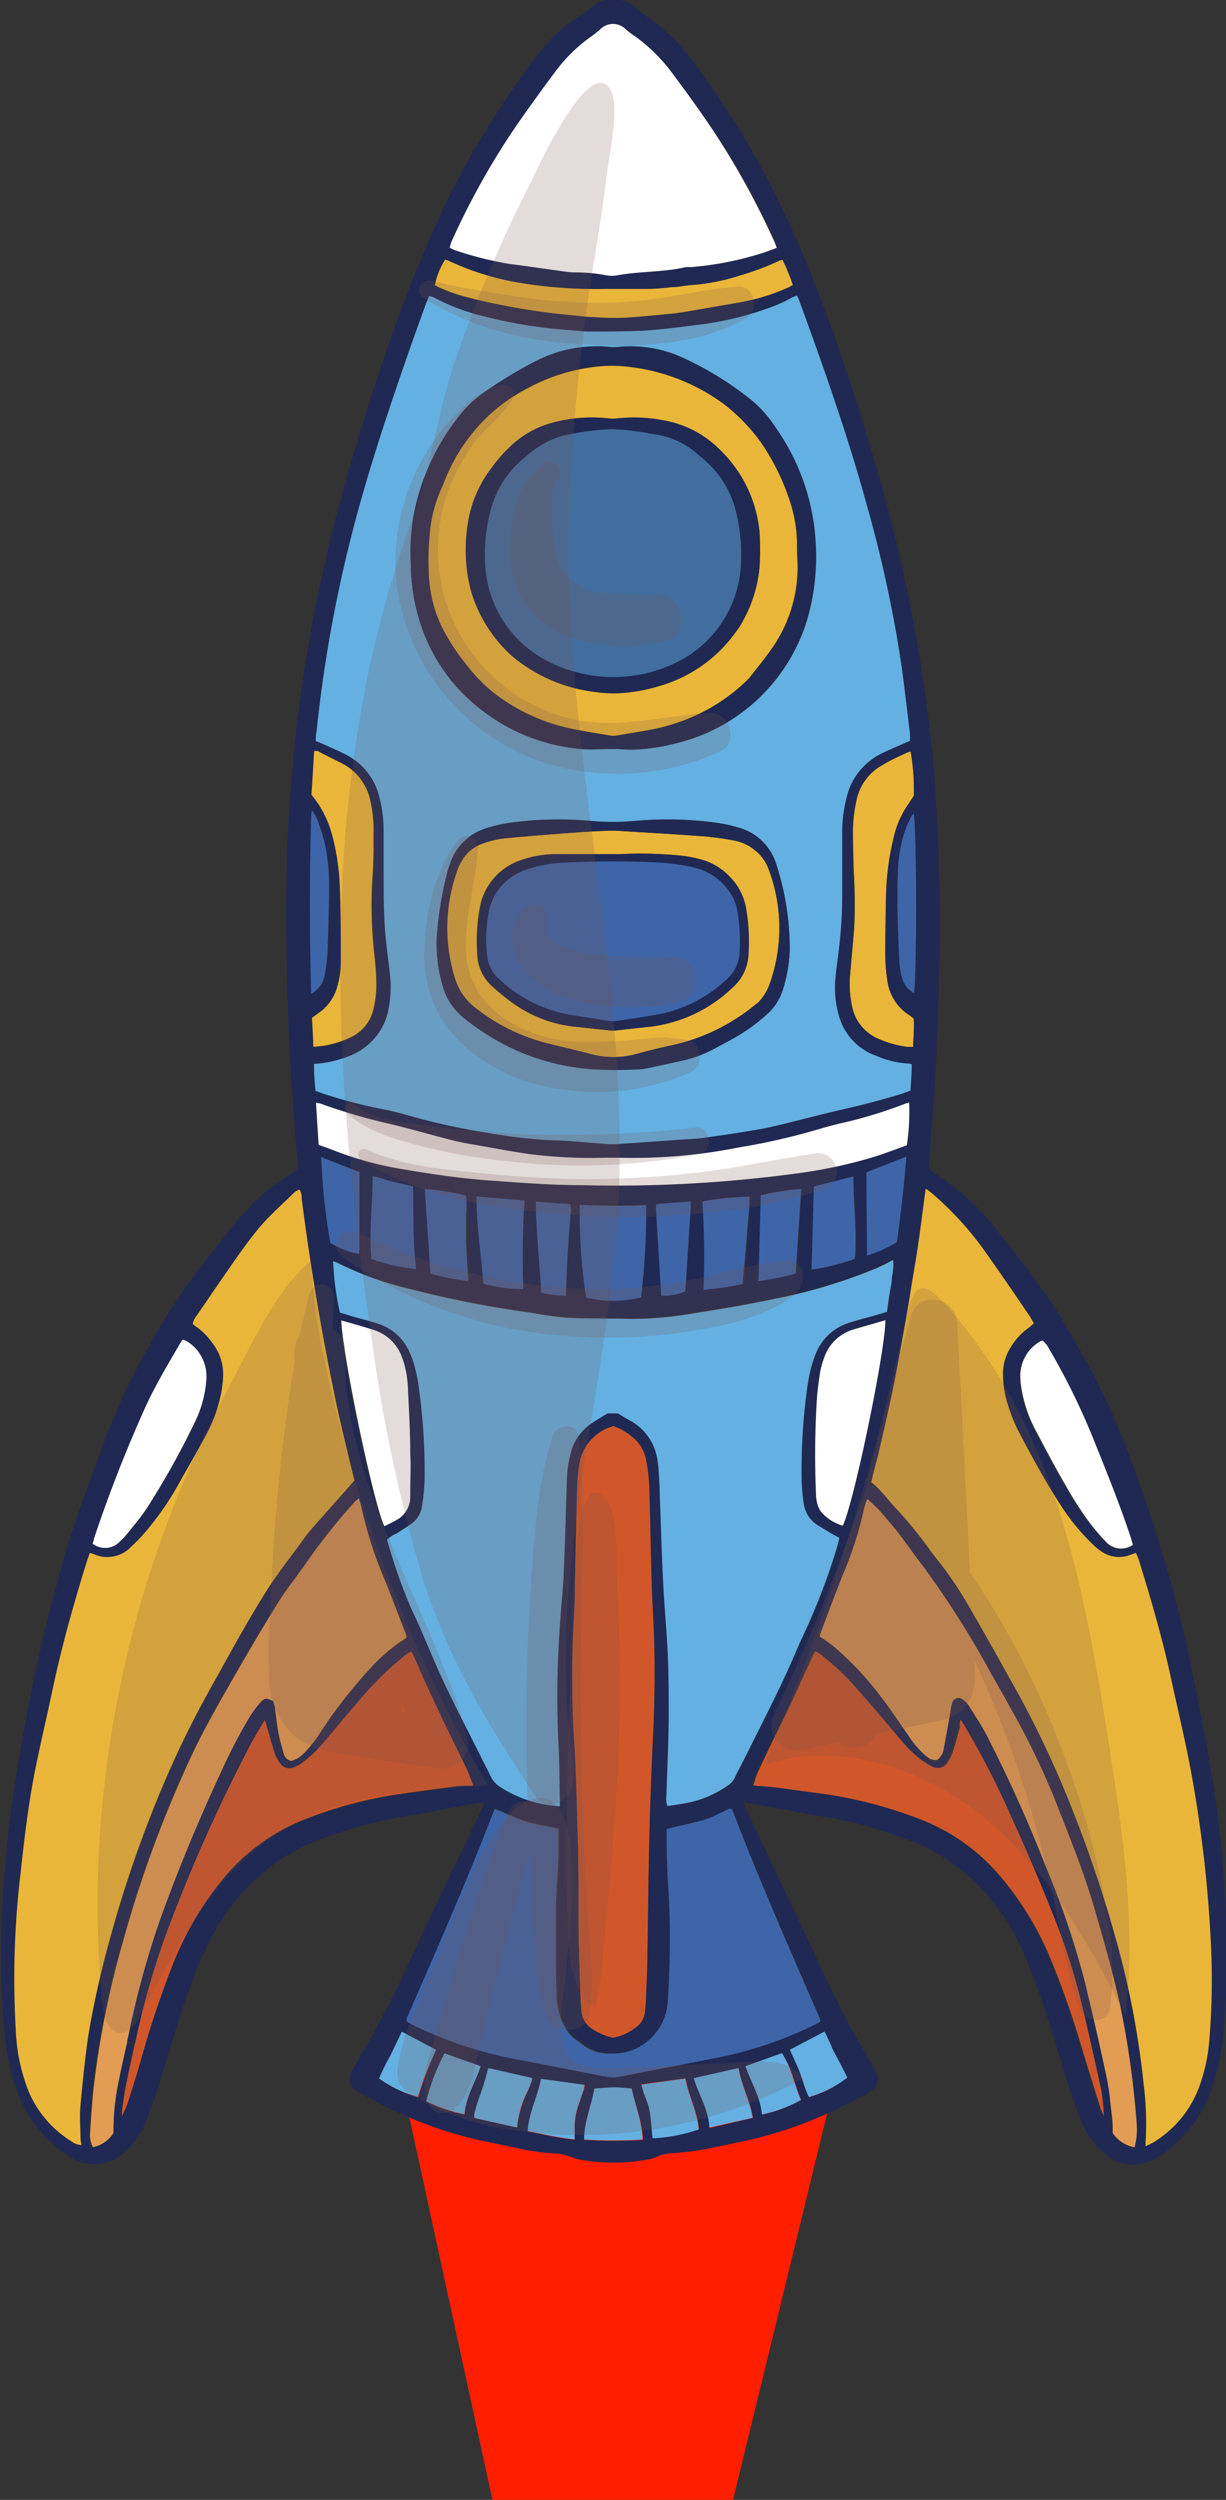 <svg xmlns="http://www.w3.org/2000/svg" viewBox="0 0 119.5 243.48"><rect x="0" y="0" width="119.5" height="243.48" fill="#333333" stroke="none"/><defs><style>.cls-1{isolation:isolate;}.cls-2{fill:#ff1e00;}.cls-3{fill:#64b0e2;}.cls-4{fill:#3f65a9;}.cls-5{fill:#fff;}.cls-6{fill:#d1572b;}.cls-7{fill:#eab63a;}.cls-8{fill:#1f2953;}.cls-9{fill:#416e9f;}.cls-10{fill:#e29c53;}.cls-11{fill:#7b534d;opacity:0.2;mix-blend-mode:multiply;}</style></defs><title>cohete</title><g class="cls-1"><g id="Layer_1" data-name="Layer 1"><polygon class="cls-2" points="81.84 200.85 71.45 243.48 48 243.48 38.8 201.15 81.84 200.85"/><g id="_Group_" data-name="&lt;Group&gt;"><path class="cls-3" d="M162.32,225.82c.25.53.47,1,.71,1.53s.5,1,.76,1.48l.76,1.5a11.09,11.09,0,0,1-3.76,1.9c-.38-.74-.55-1.57-.87-2.34s-.66-1.49-1-2.28Z" transform="translate(-81.95 -27.98)"/><path class="cls-3" d="M158.15,227.93c.95,1.43,1.21,3.1,1.87,4.6a13.94,13.94,0,0,1-3.84,1.41c-.15-1.71-1.05-3.12-1.62-4.73Z" transform="translate(-81.95 -27.98)"/><path class="cls-3" d="M153.92,229.38c.27,1.68,1.11,3.15,1.39,4.87l-4.25.95c-.07-1.78-1.05-3.23-1.53-4.87Z" transform="translate(-81.95 -27.98)"/><path class="cls-3" d="M148.74,230.42c.33,1.72,1.19,3.25,1.31,5a16.18,16.18,0,0,1-4.53.88c-.11-1-.15-1.86-.31-2.73s-.62-1.62-.79-2.54Z" transform="translate(-81.95 -27.98)"/><path class="cls-3" d="M141.73,231.24c.58,0,1.16.07,1.79.12.34,1.64,1,3.23,1.06,5a44.28,44.28,0,0,1-5.76,0c0-1.78.73-3.34,1-5C140.52,231.31,141.12,231.24,141.73,231.24Z" transform="translate(-81.95 -27.98)"/><path class="cls-3" d="M138.92,231a5.5,5.5,0,0,1-.1.59c-.12.38-.26.75-.39,1.12a6.67,6.67,0,0,0-.47,2.72c0,.29,0,.57,0,.92-1.6-.17-3.08-.51-4.6-.82.1-1.82,1-3.36,1.3-5.12Z" transform="translate(-81.95 -27.98)"/><path class="cls-3" d="M133.81,230.33a3.28,3.28,0,0,1-.1.51,6.59,6.59,0,0,1-.3.73,10,10,0,0,0-1.07,3.63l-4.18-.93a1.79,1.79,0,0,1,0-.46c.11-.43.24-.86.38-1.29s.38-1.05.54-1.58.29-1,.42-1.52c.07,0,.12,0,.17,0Z" transform="translate(-81.95 -27.98)"/><path class="cls-3" d="M125.24,227.93l3.58,1.27c-.52,1.6-1.48,3-1.6,4.7a14.87,14.87,0,0,1-3.77-1.29A20.22,20.22,0,0,1,125.24,227.93Z" transform="translate(-81.95 -27.98)"/><path class="cls-3" d="M121.08,225.82l3.39,1.79c-.34.79-.7,1.52-1,2.27s-.53,1.55-.8,2.32a11.42,11.42,0,0,1-3.82-1.81,21.17,21.17,0,0,1,1.11-2.24C120.32,227.4,120.68,226.64,121.08,225.82Z" transform="translate(-81.95 -27.98)"/><path class="cls-4" d="M153.12,204.1l.13.07a.71.71,0,0,1,.12.2c2.62,6.83,5.57,13.51,8.49,20.21a2,2,0,0,1,.07.27,3,3,0,0,1-.44.28,38.86,38.86,0,0,1-10.22,3.39c-3,.58-5.93,1.14-8.89,1.73a3.52,3.52,0,0,1-1.41,0l-9-1.74a39,39,0,0,1-9.92-3.28l-.59-.32a1.46,1.46,0,0,1,0-.31c2.93-6.72,5.89-13.43,8.52-20.28a1.22,1.22,0,0,1,.16-.18c1,.41,2,.9,3,1.22s2.11.48,3.24.73c0,.29,0,.57,0,.85.07,2.26-.19,4.5-.25,6.75,0,1.93,0,3.86,0,5.79,0,.9.06,1.8.06,2.7a6.51,6.51,0,0,0,.81,3.2,3.33,3.33,0,0,0,1.07,1.26c.22.14.42.32.63.47a4.26,4.26,0,0,0,2.82.88,5.15,5.15,0,0,0,1.87-.28,5.43,5.43,0,0,0,3.53-4.95,90.8,90.8,0,0,0,.11-9.76c-.14-2-.27-4-.23-6,0-.26,0-.53,0-.85l.77-.2c1-.23,2-.43,2.93-.71a11.68,11.68,0,0,0,1.67-.72Z" transform="translate(-81.95 -27.98)"/><path class="cls-5" d="M100.22,158.63a4,4,0,0,1,1.85,3.72,11.09,11.09,0,0,1-1.06,4A78,78,0,0,1,96.18,175c-.6.9-1.31,1.72-2,2.57a6,6,0,0,1-.56.57,2,2,0,0,1-2.67.2c0-.2.08-.35.13-.5a136,136,0,0,1,5-12.78c1-2.17,2.22-4.21,3.42-6.27a2.72,2.72,0,0,1,.24-.34A2,2,0,0,1,100.22,158.63Z" transform="translate(-81.95 -27.98)"/><path class="cls-5" d="M118.33,157.48a4.31,4.31,0,0,1,2.87,2.85,10.53,10.53,0,0,1,.61,3c.1,2.09.17,4.17.22,6.26,0,1.17,0,2.33,0,3.49,0,.22,0,.43,0,.64a2.56,2.56,0,0,1-1.42,2.31c-.38.23-.78.41-1.18.61-1-1.87-4.16-16.92-4.21-20.12C116.26,156.87,117.3,157.16,118.33,157.48Z" transform="translate(-81.95 -27.98)"/><path class="cls-5" d="M165.15,157.46l3.11-.9c0,3.22-3.18,18.21-4.19,20.07a4.39,4.39,0,0,1-2.1-1.32,2.32,2.32,0,0,1-.42-.93,4.25,4.25,0,0,1-.11-1,87.68,87.68,0,0,1,.08-8.88c.06-.95.19-1.9.33-2.84a7.62,7.62,0,0,1,.36-1.3A4.35,4.35,0,0,1,165.15,157.46Z" transform="translate(-81.95 -27.98)"/><path class="cls-5" d="M183.58,158.47a2.64,2.64,0,0,1,.35.4,68.14,68.14,0,0,1,4.59,9c1.28,3.19,2.58,6.37,3.67,9.64.1.29.18.59.26.88a2,2,0,0,1-2.73-.28,20.58,20.58,0,0,1-2-2.43,37,37,0,0,1-2-3.21c-1-1.7-1.89-3.43-2.81-5.16a13.17,13.17,0,0,1-1.38-4,8.81,8.81,0,0,1-.13-1.34,4,4,0,0,1,1.92-3.37A1.3,1.3,0,0,1,183.58,158.47Z" transform="translate(-81.95 -27.98)"/><path class="cls-6" d="M143.72,168.06a3.59,3.59,0,0,1,1.2,2.1,15.24,15.24,0,0,1,.31,2.51c.1,3.18.15,6.36.24,9.53.05,1.77.17,3.55.23,5.32.1,3.17.05,6.35-.1,9.52s-.28,6.62-.36,9.92c-.1,3.81-.12,7.63-.19,11.44,0,1.48-.09,3-.15,4.44a10.38,10.38,0,0,1-.09,1.11,2.08,2.08,0,0,1-.91,1.51,5,5,0,0,1-2.23,1,6,6,0,0,1-2.08-.91,2.26,2.26,0,0,1-1-1.79c-.05-.69-.09-1.37-.11-2.06-.06-2-.12-4-.16-6,0-1.19,0-2.39,0-3.58,0-1.93,0-3.86-.1-5.79-.09-2.86-.16-5.72-.32-8.57s-.24-5.56-.18-8.34c0-2,.16-3.91.24-5.87,0-.42,0-.85,0-1.27.07-3.17.13-6.35.22-9.53a14.59,14.59,0,0,1,.19-2,4.59,4.59,0,0,1,3.37-3.88A6.06,6.06,0,0,1,143.72,168.06Z" transform="translate(-81.95 -27.98)"/><path class="cls-4" d="M166.39,142.16l3.91-1.54c-.22,2.9-.55,5.62-.92,8.36a13.76,13.76,0,0,1-2.92,1.29C166.44,147.5,166.41,144.85,166.39,142.16Z" transform="translate(-81.95 -27.98)"/><path class="cls-4" d="M165.13,142.59s0,0,0,.06c0,2.46.32,4.92.18,7.38,0,.18,0,.36-.08.57a21.85,21.85,0,0,1-4.25,1.05c.07-2.69.14-5.38.21-8.05.06,0,.1-.09.15-.1l3.69-.94Z" transform="translate(-81.95 -27.98)"/><path class="cls-4" d="M156.05,144.41a24.52,24.52,0,0,1,4-.63c-.18,2.73-.37,5.46-.55,8.26a27.85,27.85,0,0,1-3.72.75C155.9,150,156,147.18,156.05,144.41Z" transform="translate(-81.95 -27.98)"/><path class="cls-4" d="M155,144.54c0,.22,0,.45,0,.68-.14,1.68-.27,3.37-.42,5.06-.08.89-.17,1.79-.26,2.78a35,35,0,0,1-3.93.59,82.51,82.51,0,0,0-.11-8.63A27.37,27.37,0,0,1,155,144.54Z" transform="translate(-81.95 -27.98)"/><path class="cls-4" d="M149.26,145a6,6,0,0,1,0,.72c-.13,2.2-.28,4.38-.42,6.57,0,.5-.07,1-.1,1.48a5.52,5.52,0,0,1-2.33.42l-.06-.05s0,0,0-.07l-.51-8.46a1.45,1.45,0,0,1,.06-.33c.22,0,.42-.07.63-.08Z" transform="translate(-81.95 -27.98)"/><path class="cls-4" d="M141.71,145.41c1.07,0,2.15,0,3.23-.06a71.32,71.32,0,0,1-.51,9,11.29,11.29,0,0,1-5.39,0,53.58,53.58,0,0,1-.62-9.05C139.55,145.37,140.63,145.41,141.71,145.41Z" transform="translate(-81.95 -27.98)"/><path class="cls-4" d="M137.51,145.27a1.62,1.62,0,0,1,.06.89c-.09,1.37-.21,2.74-.29,4.12-.07,1.13-.1,2.27-.15,3.41,0,.15,0,.31,0,.52a11,11,0,0,1-2.44-.29c-.15-3-.51-5.9-.52-8.9Z" transform="translate(-81.95 -27.98)"/><path class="cls-4" d="M133.08,144.9a80.89,80.89,0,0,0-.12,8.65A14.52,14.52,0,0,1,129,153c-.2-2.8-.66-5.59-.67-8.5Z" transform="translate(-81.95 -27.98)"/><path class="cls-4" d="M123.31,143.78a22.87,22.87,0,0,1,4.06.64,9.73,9.73,0,0,1,0,2c0,.72,0,1.43,0,2.15s.06,1.37.09,2.06.09,1.37.13,2.13a24.21,24.21,0,0,1-3.79-.75C123.68,149.27,123.5,146.55,123.31,143.78Z" transform="translate(-81.95 -27.98)"/><path class="cls-4" d="M120.25,143.07l2,.46c.07,2.72,0,5.41.28,8.09a17.61,17.61,0,0,1-4.38-1c-.26-2.69.14-5.34.11-8.09C119,142.65,119.59,142.91,120.25,143.07Z" transform="translate(-81.95 -27.98)"/><path class="cls-4" d="M117,142.13c0,.2,0,.38,0,.56L117,150s0,.09-.08.13a7.46,7.46,0,0,1-2.78-1.1,63.67,63.67,0,0,1-.88-8.35Z" transform="translate(-81.95 -27.98)"/><path class="cls-7" d="M170.41,101.24a2.64,2.64,0,0,1,.3-.07,21.13,21.13,0,0,1,.31,4.31l-.72,1.09a9.14,9.14,0,0,0-1.25,3,26.28,26.28,0,0,0-.74,5.58c0,1.93-.08,3.86-.07,5.79a16.39,16.39,0,0,0,.2,2.53,4.67,4.67,0,0,0,2.15,3.37c.13.09.25.2.42.33.07.89,0,1.81-.06,2.76a3.4,3.4,0,0,1-.62,0,10.08,10.08,0,0,1-2.74-.77A4.33,4.33,0,0,1,165,126a10.25,10.25,0,0,1-.2-2.92c.13-1.56.28-3.11.41-4.67a53.26,53.26,0,0,0-.06-5.79c0-1.35-.09-2.7-.06-4a14.89,14.89,0,0,1,.34-2.67,5.1,5.1,0,0,1,2.57-3.47C168.77,102,169.6,101.63,170.41,101.24Z" transform="translate(-81.95 -27.98)"/><path class="cls-7" d="M155.59,110.83a4.18,4.18,0,0,1,1.3,1.86,16.22,16.22,0,0,1,.05,11.2,5,5,0,0,1-1.1,1.74c-.62.46-1.2,1-1.85,1.37a19,19,0,0,1-6.38,2.76c-1.21.25-2.42.56-3.62.88a8.37,8.37,0,0,1-4.47,0c-1.48-.39-3-.72-4.47-1.1a18.7,18.7,0,0,1-6.7-3.35,5.75,5.75,0,0,1-2-2.76,16.5,16.5,0,0,1,.13-10.53,4.58,4.58,0,0,1,.45-1,3.72,3.72,0,0,1,2.08-1.76,9.33,9.33,0,0,1,2.07-.5c2.4-.23,4.8-.41,7.2-.59,1-.07,2-.11,3-.16.24,0,.48,0,.72,0,2.85.18,5.71.34,8.56.55a28.46,28.46,0,0,1,2.9.4A4.5,4.5,0,0,1,155.59,110.83Zm-2.52,2.53a6,6,0,0,0-2.76-1.66,13.3,13.3,0,0,0-1.86-.37,39,39,0,0,0-6.11-.16l-1,0c-1.77,0-3.55,0-5.31,0a10.15,10.15,0,0,0-3.05.5,6,6,0,0,0-4.28,4.77,18.08,18.08,0,0,0-.23,4.59,4.31,4.31,0,0,0,1.43,3,21.42,21.42,0,0,0,2,1.63,12.51,12.51,0,0,0,5.93,2.3l3.56.38a1.85,1.85,0,0,0,.47,0l3.63-.4a14,14,0,0,0,7.79-3.79,4.55,4.55,0,0,0,1.54-3.21,19.08,19.08,0,0,0-.25-4.59A5.68,5.68,0,0,0,153.07,113.36Z" transform="translate(-81.95 -27.98)"/><path class="cls-4" d="M170.78,107.4c0-.1.16-.17.26-.28.27,1.19.29,15.87,0,17.57a2.38,2.38,0,0,1-1.16-1.43,6.79,6.79,0,0,1-.27-1.4c-.18-3-.28-6.07-.16-9.11a14,14,0,0,1,.68-3.9A13.24,13.24,0,0,1,170.78,107.4Z" transform="translate(-81.95 -27.98)"/><path class="cls-8" d="M145.32,29.8a17.87,17.87,0,0,1,4.07,4A86.05,86.05,0,0,1,156,44a108.34,108.34,0,0,1,6.42,14.34q2.93,8,5.26,16.25A151.86,151.86,0,0,1,173,103.33a185,185,0,0,1,.51,19.13c-.14,6.2-.45,12.39-1,18.56,0,.23,0,.47-.06.78.42.31.86.65,1.32.95a22.87,22.87,0,0,1,5.05,4.67c1.82,2.21,3.5,4.52,5.2,6.82,1.13,1.54,2,3.25,3,4.88a71.85,71.85,0,0,1,5.62,12.34,135.11,135.11,0,0,1,5.91,21.26c.52,2.73,1.09,5.45,1.52,8.2a108.37,108.37,0,0,1,1.43,19.46c0,1.8-.15,3.6-.29,5.4a22.29,22.29,0,0,1-1.22,5.81,12.71,12.71,0,0,1-4.74,6.21,5.46,5.46,0,0,1-1,.56,4.15,4.15,0,0,1-4.67-.66,7.59,7.59,0,0,1-2.18-3q-.68-1.65-1.23-3.36c-.87-2.75-1.67-5.52-2.58-8.26-.59-1.76-1.27-3.49-2-5.18a21.41,21.41,0,0,0-4.43-6.44,18.36,18.36,0,0,0-5.68-3.87,39.37,39.37,0,0,0-8.9-2.61c-.72-.14-1.46-.23-2.19-.36l-3.66-.71c-.73-.14-1.46-.26-2.28-.4.05.21.07.33.11.44q3.92,8.25,7.81,16.51a92.8,92.8,0,0,0,4.64,8.69,4.57,4.57,0,0,1,.44.92,1.37,1.37,0,0,1-.69,1.62,43.87,43.87,0,0,1-5.32,2.64,38.55,38.55,0,0,1-6.89,2.17c-1.45.3-2.9.63-4.36.89-.91.16-1.83.24-2.75.31a4.09,4.09,0,0,0-1.54.37,2.72,2.72,0,0,1-.75.23,18.45,18.45,0,0,1-6.79,0c-.28-.05-.55-.19-.83-.27a6,6,0,0,0-1.3-.3,21,21,0,0,1-3.77-.51l-3-.63a38.78,38.78,0,0,1-7.65-2.39,47.22,47.22,0,0,1-5-2.52,1.33,1.33,0,0,1-.69-1.61,3.14,3.14,0,0,1,.36-.79,113.19,113.19,0,0,0,5.82-11.2c2.19-4.71,4.45-9.38,6.68-14.06.06-.12.1-.24.23-.51-.83.13-1.51.23-2.18.35-1.48.27-3,.6-4.45.83a47,47,0,0,0-9,2.28,20.18,20.18,0,0,0-4.86,2.51,20.79,20.79,0,0,0-5.56,6.14,31.9,31.9,0,0,0-2.63,5.77c-1.15,3.17-2.08,6.4-3.07,9.61-.38,1.27-.85,2.51-1.35,3.73a7.88,7.88,0,0,1-1.77,2.62,4.33,4.33,0,0,1-5.79.57,12.42,12.42,0,0,1-4.75-5.81,23.17,23.17,0,0,1-1.47-6.72,96.2,96.2,0,0,1,.25-17.14c.41-4.2,1.07-8.35,1.85-12.49a162.07,162.07,0,0,1,4.16-17.38c.27-.86.53-1.72.83-2.56q1.44-4.05,2.93-8.07A71.09,71.09,0,0,1,97.08,158a58.74,58.74,0,0,1,4.66-6.9c1.21-1.58,2.41-3.17,3.71-4.66a19,19,0,0,1,3.89-3.49c.55-.36,1.08-.75,1.67-1.16,0-.26,0-.52-.05-.78-.55-5.48-.85-11-1-16.49-.13-4.66-.18-9.32,0-14a149.82,149.82,0,0,1,4.23-30.16c1.62-6.51,3.59-12.9,5.79-19.24a126.31,126.31,0,0,1,4.91-12.23,81.75,81.75,0,0,1,8.43-14.17c.44-.59.87-1.2,1.33-1.78a16.27,16.27,0,0,1,4-3.53,11.38,11.38,0,0,0,1.2-.9,2.6,2.6,0,0,1,1.59-.57,3.22,3.22,0,0,1,2.72,1A8.14,8.14,0,0,0,145.32,29.8Zm2.24,5.42a16.68,16.68,0,0,0-3.76-3.74,6.34,6.34,0,0,1-.86-.69,1.75,1.75,0,0,0-2.38,0,9.66,9.66,0,0,1-1.05.84A15.28,15.28,0,0,0,136.09,35q-1.91,2.55-3.72,5.15A73.43,73.43,0,0,0,126,51.55a3.71,3.71,0,0,0-.14.53,4.12,4.12,0,0,0,.54.25,33.54,33.54,0,0,0,5.31,1.33c1.81.23,3.62.5,5.43.75a7.45,7.45,0,0,0,.95.07,16.63,16.63,0,0,1,3.07.29,2.76,2.76,0,0,0,1,0c2.21-.41,4.49-.29,6.69-.8a2.42,2.42,0,0,1,.47,0,31.38,31.38,0,0,0,7.31-1.46l1.1-.41c-.11-.28-.16-.45-.24-.62a78.7,78.7,0,0,0-4.36-8.28C151.38,40.43,149.49,37.81,147.56,35.22ZM158.23,53.3a1.19,1.19,0,0,0-.29.06,25.76,25.76,0,0,1-4,1.5,19.6,19.6,0,0,1-4.74.92c-.61,0-1.21.15-1.81.2-.79.08-1.58.15-2.37.17-1.32,0-2.65,0-4,0a46.11,46.11,0,0,1-8.22-.55,26.43,26.43,0,0,1-7.26-2.22,1.72,1.72,0,0,0-.28-.08,7.23,7.23,0,0,0-1,2.5,16,16,0,0,0,3,1.12c1.2.3,2.41.6,3.63.82a63.37,63.37,0,0,0,6.28.93c.9.06,1.79.18,2.69.23a26,26,0,0,0,2.93.05c1.58-.09,3.16-.26,4.74-.41.27,0,.53-.06.79-.1l5.78-1a20.22,20.22,0,0,0,4.54-1.4c.16-.07.31-.17.51-.28A20.23,20.23,0,0,0,158.23,53.3Zm1.6,3.89a4.41,4.41,0,0,0-.22-.43l-.47.2a13.34,13.34,0,0,1-1.42.7,31.51,31.51,0,0,1-7.13,1.88c-2,.24-3.94.52-5.92.65-1.79.12-3.59.06-5.39.08l-.23,0-1.58-.14a45.58,45.58,0,0,1-8.3-1.33,20.38,20.38,0,0,1-4.9-1.83c-.13-.07-.29-.1-.49-.18-.13.33-.25.62-.36.91-.46,1.27-.92,2.54-1.37,3.81-2.22,6.35-4.37,12.72-6,19.26a132.19,132.19,0,0,0-3.25,18.52c0,.29,0,.57-.07.87.3.12.55.21.79.32.77.35,1.55.68,2.29,1.08a6.22,6.22,0,0,1,3.1,4,12.76,12.76,0,0,1,.43,3.06c0,1.35,0,2.7,0,4.05,0,1.78,0,3.55.1,5.32.08,1.51.3,3,.48,4.5a11.66,11.66,0,0,1-.05,3.49,6,6,0,0,1-2.16,3.85,6.42,6.42,0,0,1-2.15,1.16,10.53,10.53,0,0,1-3,.61,20.76,20.76,0,0,0,.15,2.63c.45.16.84.32,1.25.43A46.61,46.61,0,0,0,119.2,136c.67.11,1.34.29,2,.46a63.46,63.46,0,0,0,8.28,1.85c.26,0,.52.1.78.14a46.43,46.43,0,0,0,5.77.6c1.71.05,3.43.24,5.15.36a7,7,0,0,0,1,0l5.55-.39c.89-.07,1.8-.09,2.69-.2q2.64-.36,5.26-.8c.75-.12,1.51-.29,2.25-.47,2.24-.54,4.46-1.14,6.71-1.64,1.79-.39,3.55-.88,5.29-1.42.25-.08.49-.19.78-.3,0-.86.08-1.7.12-2.54a1,1,0,0,0-.27-.08,9.21,9.21,0,0,1-3.23-.77,5.74,5.74,0,0,1-3.63-4,9.83,9.83,0,0,1-.31-3.54c.07-.79.19-1.58.28-2.37a44,44,0,0,0,.38-5.62c0-2,0-4.08,0-6.12a13.61,13.61,0,0,1,.44-3.53,6.31,6.31,0,0,1,3.21-4.15c.77-.41,1.58-.73,2.38-1.09l.58-.25c0-.25,0-.46,0-.66-.26-2.11-.5-4.21-.78-6.31a123.64,123.64,0,0,0-3.39-15.84C164.62,70.49,162.25,63.83,159.83,57.19Zm10.88,44a2.64,2.64,0,0,0-.3.07c-.81.39-1.64.74-2.42,1.18a5.1,5.1,0,0,0-2.57,3.47,14.89,14.89,0,0,0-.34,2.67c0,1.34,0,2.69.06,4a53.26,53.26,0,0,1,.06,5.79c-.13,1.56-.28,3.11-.41,4.67A10.25,10.25,0,0,0,165,126a4.33,4.33,0,0,0,2.6,3.19,10.08,10.08,0,0,0,2.74.77,3.4,3.4,0,0,0,.62,0c0-.95.13-1.87.06-2.76-.17-.13-.29-.24-.42-.33a4.67,4.67,0,0,1-2.15-3.37,16.39,16.39,0,0,1-.2-2.53c0-1.93,0-3.86.07-5.79a26.28,26.28,0,0,1,.74-5.58,9.14,9.14,0,0,1,1.25-3l.72-1.09A21.13,21.13,0,0,0,170.71,101.17Zm.33,6c-.1.11-.22.18-.26.28a13.24,13.24,0,0,0-.63,1.45,14,14,0,0,0-.68,3.9c-.12,3,0,6.08.16,9.11a6.79,6.79,0,0,0,.27,1.4,2.38,2.38,0,0,0,1.16,1.43C171.33,123,171.31,108.31,171,107.12Zm-.47,28.25a2.64,2.64,0,0,0-.37.1,44.4,44.4,0,0,1-6.31,1.87c-.59.13-1.18.3-1.76.46a64.56,64.56,0,0,1-8.12,1.88l-.47.09a52.76,52.76,0,0,1-11.29.92c-.45,0-.9,0-1.35,0a47.77,47.77,0,0,1-7.37-.36c-2-.23-3.92-.61-5.87-1-.81-.14-1.61-.33-2.4-.54-1.92-.49-3.83-1.06-5.76-1.5a53.85,53.85,0,0,1-6.24-1.85,3,3,0,0,0-.51-.1c.09,1.42.17,2.76.26,4.1.58.21,1.1.39,1.62.59a32.67,32.67,0,0,0,6.19,1.71c2.94.5,5.91,1,8.89,1.17s5.92.4,8.88.45A131.74,131.74,0,0,0,160,142.22a47.67,47.67,0,0,0,6.83-1.46c1.21-.36,2.39-.82,3.54-1.23A22.93,22.93,0,0,0,170.57,135.37Zm7.61,14.81a31.22,31.22,0,0,0-5.42-6c-.15-.13-.32-.24-.57-.43-.16,1.17-.29,2.24-.44,3.31s-.29,2.09-.45,3.14-.35,2.15-.53,3.21-.36,2.15-.54,3.22-.37,2.08-.56,3.12-.4,2.14-.61,3.2-.45,2.13-.69,3.19-.47,2.06-.71,3.09-.57,2.09-.77,3.12a5.74,5.74,0,0,1,.54.46c.53.59,1.07,1.18,1.58,1.78a42.64,42.64,0,0,1,3.45,4.15c.2.31.43.6.66.89A36.58,36.58,0,0,1,176,183.8q2.16,3.7,4.23,7.45a99.15,99.15,0,0,1,6.36,13.32,123.81,123.81,0,0,1,4,11.89,84,84,0,0,1,2.81,14.48,30.29,30.29,0,0,1,.2,5.55,2.71,2.71,0,0,0,0,.52,7.93,7.93,0,0,0,.77-.38,10.63,10.63,0,0,0,4.37-5.19,17.2,17.2,0,0,0,1.08-4.95,70.67,70.67,0,0,0,.16-8.73A125.22,125.22,0,0,0,198.16,201c-.58-3.15-1.34-6.26-2-9.39-.85-4-2-7.91-3.21-11.8a4.58,4.58,0,0,0-.25-.56l-.65.23a3,3,0,0,1-2.66-.34,5.26,5.26,0,0,1-.86-.7,21,21,0,0,1-3-3.6c-1.61-2.46-3-5-4.37-7.65a15.43,15.43,0,0,1-.9-2.28,9.57,9.57,0,0,1-.51-3.05,4.75,4.75,0,0,1,.71-2.57,6.34,6.34,0,0,1,1.84-2,4.9,4.9,0,0,0,.46-.41c-.19-.31-.34-.61-.54-.88C180.87,154,179.54,152.1,178.18,150.18Zm5.75,8.69a2.64,2.64,0,0,0-.35-.4,1.3,1.3,0,0,0-.33.14,4,4,0,0,0-1.92,3.37,8.81,8.81,0,0,0,.13,1.34,13.17,13.17,0,0,0,1.38,4c.92,1.73,1.84,3.46,2.81,5.16a37,37,0,0,0,2,3.21,20.58,20.58,0,0,0,2,2.43,2,2,0,0,0,2.73.28c-.08-.29-.16-.59-.26-.88-1.09-3.27-2.39-6.45-3.67-9.64A68.14,68.14,0,0,0,183.93,158.87ZM170.3,140.62l-3.91,1.54c0,2.69.05,5.34.07,8.11a13.76,13.76,0,0,0,2.92-1.29C169.75,146.24,170.08,143.52,170.3,140.62Zm-5.13,2s0,0,0-.06l-.06,0-3.69.94s-.09.06-.15.1c-.07,2.67-.14,5.36-.21,8.05a21.85,21.85,0,0,0,4.25-1.05c0-.21.07-.39.08-.57C165.49,147.57,165.21,145.11,165.17,142.65Zm3.75,9.71a5.12,5.12,0,0,0,.12-1.67c-.57.27-1.09.53-1.62.76a50.94,50.94,0,0,1-10,3c-2.9.63-5.83,1.09-8.76,1.55a33.54,33.54,0,0,1-6.33.37h-1.11c-1.43,0-2.87,0-4.29-.11-1.24-.1-2.46-.35-3.69-.53a101.25,101.25,0,0,1-11.45-2.28,31.69,31.69,0,0,1-7-2.54,3.82,3.82,0,0,0-.36-.13,27.83,27.83,0,0,0,.66,5l1,.31c.91.27,1.84.49,2.75.79a5,5,0,0,1,3.09,2.89,8.31,8.31,0,0,1,.47,1.35,17.31,17.31,0,0,1,.39,2,59,59,0,0,1,.55,9.1,18.65,18.65,0,0,1-.24,2.37,2.55,2.55,0,0,1-1,1.73c-.48.36-1,.67-1.52,1a2.9,2.9,0,0,0-.89.58c.07.27.14.55.23.82a51.33,51.33,0,0,0,2.17,6c1.07,2.33,2,4.72,3.1,7s2.37,4.79,3.57,7.18c.33.66.7,1.31,1,2a2.64,2.64,0,0,0,1,1.12,11.85,11.85,0,0,0,5.77,1.84c0-.25,0-.43,0-.61,0-1.91,0-3.82-.15-5.72a93.05,93.05,0,0,1,.14-11c.09-1.75.3-3.49.38-5.23.13-3,.21-6,.31-9a11.72,11.72,0,0,1,.44-3.06,4.91,4.91,0,0,1,2.13-2.77c.46-.31.94-.59,1.4-.87l1,0c.48.29.82.5,1.17.69A5.19,5.19,0,0,1,146,170a10.45,10.45,0,0,1,.18,1.25c0,.71.07,1.43.1,2.14.11,2.86.18,5.72.33,8.58.1,2.14.33,4.27.42,6.42s.15,4.6.13,6.9c0,2.54-.15,5.08-.22,7.62a1.88,1.88,0,0,0,.1,1c.61-.09,1.21-.17,1.8-.28a10.47,10.47,0,0,0,4.07-1.71,1.86,1.86,0,0,0,.68-.76c.37-.76.77-1.5,1.15-2.26,1.78-3.58,3.63-7.12,5.16-10.82.06-.14.13-.29.2-.43a63.51,63.51,0,0,0,3.48-9c.07-.27.14-.55.22-.84-.38-.21-.7-.38-1-.57l-1.15-.7a2.93,2.93,0,0,1-1.33-2.09,16.69,16.69,0,0,1-.2-2.13,58.74,58.74,0,0,1,.49-8.79,20.22,20.22,0,0,1,.35-2,11,11,0,0,1,.53-1.66,5.06,5.06,0,0,1,3.19-3c.9-.3,1.83-.53,2.75-.79l1-.3c.08-.57.17-1.11.24-1.66S168.87,152.94,168.92,152.36Zm-8.82-8.58a24.52,24.52,0,0,0-4,.63c-.07,2.77-.15,5.54-.22,8.38a27.85,27.85,0,0,0,3.72-.75C159.73,149.24,159.92,146.51,160.1,143.78Zm-42-37.8a5.3,5.3,0,0,0-2.59-3.55c-.81-.45-1.66-.82-2.5-1.21a1.42,1.42,0,0,0-.36,0c-.09,1.47-.17,2.89-.26,4.26a10.24,10.24,0,0,1,2,3.87,23.26,23.26,0,0,1,.75,4.7c.06,2.54.09,5.08.11,7.62a8.72,8.72,0,0,1-.37,2.59,4.57,4.57,0,0,1-1.65,2.37c-.26.18-.51.37-.79.58,0,.9.07,1.8.12,2.81a9.38,9.38,0,0,0,3.8-1,4,4,0,0,0,2.09-2.76,10.87,10.87,0,0,0,.26-2.12,23.88,23.88,0,0,0-.18-2.93,44.38,44.38,0,0,1-.22-7.38c.08-1.53.11-3.07.13-4.6A12.89,12.89,0,0,0,118.05,106Zm37,39.24c0-.23,0-.46,0-.68a27.37,27.37,0,0,0-4.69.48,82.51,82.51,0,0,1,.11,8.63,35,35,0,0,0,3.93-.59c.09-1,.18-1.89.26-2.78C154.79,148.59,154.92,146.9,155.06,145.22Zm13.2,11.34-3.11.9a4.35,4.35,0,0,0-2.94,2.88,7.62,7.62,0,0,0-.36,1.3c-.14.94-.27,1.89-.33,2.84a87.68,87.68,0,0,0-.08,8.88,4.25,4.25,0,0,0,.11,1,2.32,2.32,0,0,0,.42.93,4.39,4.39,0,0,0,2.1,1.32C165.08,174.77,168.22,159.78,168.26,156.56Zm-55.37-48.71a7.08,7.08,0,0,0-.53-.95,5.18,5.18,0,0,0-.1.53c-.14,5.74-.14,11.47,0,17.35a2.73,2.73,0,0,0,1.33-1.87,18.58,18.58,0,0,0,.27-2.35c.07-2.09.1-4.18.14-6.27a19,19,0,0,0-.42-4.18A19.74,19.74,0,0,0,112.89,107.85Zm36.39,37.89a6,6,0,0,0,0-.72l-2.75.2c-.21,0-.41.05-.63.08a1.45,1.45,0,0,0-.06.33l.51,8.46s0,0,0,.07l.06.05a5.52,5.52,0,0,0,2.33-.42c0-.48.07-1,.1-1.48C149,150.12,149.15,147.94,149.28,145.74Zm-4.34-.39c-1.08,0-2.16.06-3.23.06s-2.16,0-3.29-.06a53.58,53.58,0,0,0,.62,9.05,11.29,11.29,0,0,0,5.39,0A71.32,71.32,0,0,0,144.94,145.35Zm23,30.08c-.44-.48-.92-.93-1.39-1.39,0,0-.1.06-.11.1-.11.35-.23.71-.31,1.07a36.23,36.23,0,0,1-2,6.19c-.76,1.9-1.47,3.81-2.19,5.72a2.44,2.44,0,0,0-.1.36,17,17,0,0,1,1.52,1.09,31.44,31.44,0,0,1,4.39,4.69c.95,1.23,1.81,2.54,2.71,3.82a9.12,9.12,0,0,0,1.57,1.88,2.65,2.65,0,0,0,.42.33l-.29.47-.34-.22a10.4,10.4,0,0,1-2-1.85c-1.42-1.67-2.83-3.35-4.29-5a25.07,25.07,0,0,0-3.72-3.56c-.16-.12-.34-.21-.54-.33a4.26,4.26,0,0,0-.24.48c-.66,1.44-1.29,2.9-2,4.34-1,2.18-2.09,4.34-3.14,6.51a9.34,9.34,0,0,0-.66,1.76c.78.06,1.51.1,2.24.19,1.24.15,2.46.35,3.7.5a42.76,42.76,0,0,1,10.37,2.61,19.18,19.18,0,0,1,7.64,5.39,30.19,30.19,0,0,1,4.89,7.86,85.78,85.78,0,0,1,3.24,9.2c.58,1.9,1.18,3.8,1.77,5.69.08.26.21.51.31.76,0-.52-.05-1-.11-1.53l.76-.17c.09.65.16,1.31.24,2,.05.47,0,.95.05,1.41a3.2,3.2,0,0,0,2.14,1.39c.07-.42.16-.8.19-1.19a6.74,6.74,0,0,0,0-1.19,87.73,87.73,0,0,0-1.55-11.17c-.71-3.31-1.65-6.57-2.6-9.83s-2.21-6.4-3.45-9.56a72.81,72.81,0,0,0-4.1-8.77c-.81-1.46-1.61-2.92-2.45-4.36a90.68,90.68,0,0,0-6.52-10.33c-.88-1.13-1.69-2.31-2.56-3.44C169,176.66,168.48,176,167.93,175.43Zm-30.36-29.27a1.62,1.62,0,0,0-.06-.89l-3.38-.25c0,3,.37,5.91.52,8.9a11,11,0,0,0,2.44.29c0-.21,0-.37,0-.52.05-1.14.08-2.28.15-3.41C137.36,148.9,137.48,147.53,137.57,146.16ZM133,153.55a80.89,80.89,0,0,1,.12-8.65l-4.73-.4c0,2.91.47,5.7.67,8.5A14.52,14.52,0,0,0,133,153.55Zm-5.59-9.13a22.87,22.87,0,0,0-4.06-.64c.19,2.77.37,5.49.55,8.25a24.21,24.21,0,0,0,3.79.75c0-.76-.09-1.45-.13-2.13s-.07-1.37-.09-2.06,0-1.43,0-2.15A9.73,9.73,0,0,0,127.37,144.42Zm-5.16-.89-2-.46c-.66-.16-1.29-.42-2-.57,0,2.75-.37,5.4-.11,8.09a17.61,17.61,0,0,0,4.38,1C122.17,148.94,122.28,146.25,122.21,143.53Zm22.71,26.63a3.59,3.59,0,0,0-1.2-2.1,6.06,6.06,0,0,0-2-1.19,4.59,4.59,0,0,0-3.37,3.88,14.59,14.59,0,0,0-.19,2c-.09,3.18-.15,6.36-.22,9.53,0,.42,0,.85,0,1.27-.08,2-.21,3.91-.24,5.87-.06,2.78,0,5.56.18,8.34s.23,5.71.32,8.57c.06,1.93.08,3.86.1,5.79,0,1.19,0,2.39,0,3.58,0,2,.1,4,.16,6,0,.69.06,1.37.11,2.06a2.26,2.26,0,0,0,1,1.79,6,6,0,0,0,2.08.91,5,5,0,0,0,2.23-1,2.08,2.08,0,0,0,.91-1.51,10.38,10.38,0,0,0,.09-1.11c.06-1.48.13-3,.15-4.44.07-3.81.09-7.63.19-11.44q.12-5,.36-9.92c.15-3.17.2-6.35.1-9.52-.06-1.77-.18-3.55-.23-5.32-.09-3.17-.14-6.35-.24-9.53A15.24,15.24,0,0,0,144.92,170.16ZM117,142.69c0-.18,0-.36,0-.56l-3.76-1.47a63.67,63.67,0,0,0,.88,8.35,7.46,7.46,0,0,0,2.78,1.1s.08-.09.08-.13Zm-5.66,2a1.37,1.37,0,0,0-.21-.84,2.12,2.12,0,0,0-.42.25c-1.18,1.17-2.43,2.29-3.52,3.55s-2,2.69-3,4.07-2,2.91-3,4.37a2,2,0,0,0-.42.84,1.55,1.55,0,0,0,.25.21,6.4,6.4,0,0,1,1.63,1.61,4.94,4.94,0,0,1,1.09,3.25,11.42,11.42,0,0,1-.19,1.65,14.31,14.31,0,0,1-1.55,4.24c-.84,1.53-1.71,3.05-2.56,4.57a28.41,28.41,0,0,1-3.4,4.88,15.72,15.72,0,0,1-1.26,1.32,3.19,3.19,0,0,1-3.59.75,4.22,4.22,0,0,0-.45-.14c-.1.31-.19.53-.26.75-1.28,4.1-2.44,8.23-3.34,12.43-.57,2.72-1.22,5.42-1.76,8.15-.69,3.51-1.08,7.06-1.47,10.62a85.89,85.89,0,0,0-.38,14.52,18,18,0,0,0,1.3,6.1,10.56,10.56,0,0,0,4.17,4.77,1.62,1.62,0,0,0,.93.33,5.22,5.22,0,0,1-.1-.74c0-1-.07-2.07,0-3.09.21-2.3.44-4.59.77-6.87a89.73,89.73,0,0,1,2-9,117.64,117.64,0,0,1,6-17,99.45,99.45,0,0,1,4.54-8.91c1.5-2.74,3-5.47,4.67-8.12,1.14-1.84,2.51-3.54,3.78-5.3a13.36,13.36,0,0,1,.94-1.17l4-4.52-.22-.92c-.51-2.19-1.07-4.38-1.54-6.58C113.35,158.09,112.21,151.41,111.35,144.68Zm9.85,15.65a4.31,4.31,0,0,0-2.87-2.85c-1-.32-2.07-.61-3.19-.93,0,3.2,3.2,18.25,4.21,20.12.4-.2.8-.38,1.18-.61a2.56,2.56,0,0,0,1.42-2.31c0-.21,0-.42,0-.64,0-1.16.07-2.32,0-3.49,0-2.09-.12-4.17-.22-6.26A10.53,10.53,0,0,0,121.2,160.33Zm32.05,43.84-.13-.07-.81.38a11.68,11.68,0,0,1-1.67.72c-1,.28-1.95.48-2.93.71l-.77.2c0,.32,0,.59,0,.85,0,2,.09,4,.23,6a90.8,90.8,0,0,1-.11,9.76,5.43,5.43,0,0,1-3.53,4.95,5.15,5.15,0,0,1-1.87.28,4.26,4.26,0,0,1-2.82-.88c-.21-.15-.41-.33-.63-.47a3.33,3.33,0,0,1-1.07-1.26,6.51,6.51,0,0,1-.81-3.2c0-.9-.05-1.8-.06-2.7,0-1.93-.07-3.86,0-5.79.06-2.25.32-4.49.25-6.75,0-.28,0-.56,0-.85-1.13-.25-2.21-.41-3.24-.73s-2-.81-3-1.22a1.22,1.22,0,0,0-.16.18c-2.63,6.85-5.59,13.56-8.52,20.28a1.46,1.46,0,0,0,0,.31l.59.32A39,39,0,0,0,132,228.5l9,1.74a3.52,3.52,0,0,0,1.41,0c3-.59,5.93-1.15,8.89-1.73a38.86,38.86,0,0,0,10.22-3.39,3,3,0,0,0,.44-.28,2,2,0,0,0-.07-.27c-2.92-6.7-5.87-13.38-8.49-20.21A.71.71,0,0,0,153.25,204.17Zm-36.31-30.25a1.77,1.77,0,0,0-.36.27,61.11,61.11,0,0,0-4.55,5.6c-1,1.48-2.13,2.85-3.07,4.34-1.68,2.7-3.28,5.44-4.85,8.2-1.26,2.21-2.52,4.42-3.59,6.72a114.83,114.83,0,0,0-6.7,18.15,88.16,88.16,0,0,0-2.89,14.55c-.13,1.31-.22,2.63-.3,4a2.61,2.61,0,0,0,.27,1.44,3.1,3.1,0,0,0,2-1.38,1.37,1.37,0,0,0,0-.3,23.63,23.63,0,0,1,.54-4.89c.25-1.24.53-2.48.81-3.72l.77.21c-.28,1.27-.55,2.54-.82,3.8-.18.86-.28,1.73-.41,2.59a4.14,4.14,0,0,0,0,.61v0h0v0c.17-.4.38-.8.52-1.22.41-1.28.82-2.57,1.2-3.86a97.58,97.58,0,0,1,3.31-9.77,31.65,31.65,0,0,1,4.62-7.93,19.51,19.51,0,0,1,8.34-6.14,41.09,41.09,0,0,1,8.56-2.33c2-.3,4-.56,6-.83.36-.05.74,0,1.11-.06l.62,0c-.27-.66-.46-1.27-.74-1.83-1.77-3.61-3.55-7.22-5.12-10.92a2.55,2.55,0,0,0-.23-.34c-.17.11-.31.18-.43.27a30.93,30.93,0,0,0-4.59,4.49c-1.38,1.53-2.67,3.15-4,4.69a10.08,10.08,0,0,1-1.33,1.19l-.34-.43a4.86,4.86,0,0,0,.6-.6q.51-.61,1-1.26a47.49,47.49,0,0,1,5.19-6.71,16.49,16.49,0,0,1,3.38-2.86s0-.09.1-.17a3.09,3.09,0,0,0-.1-.34c-.64-1.71-1.26-3.43-2-5.12a39.38,39.38,0,0,1-2.27-7C117.15,174.64,117.05,174.34,116.94,173.92Zm-14.87-11.57a4,4,0,0,0-1.85-3.72,2,2,0,0,0-.44-.2,2.72,2.72,0,0,0-.24.34c-1.2,2.06-2.43,4.1-3.42,6.27a136,136,0,0,0-5,12.78c0,.15-.08.3-.13.5a2,2,0,0,0,2.67-.2,6,6,0,0,0,.56-.57c.67-.85,1.38-1.67,2-2.57a78,78,0,0,0,4.83-8.66A11.09,11.09,0,0,0,102.07,162.35Zm61,65c-.24-.49-.46-1-.71-1.53l-3.42,1.79c.36.79.72,1.52,1,2.28s.49,1.6.87,2.34a11.09,11.09,0,0,0,3.76-1.9l-.76-1.5C163.53,228.34,163.27,227.85,163,227.35Zm-3,5.18c-.66-1.5-.92-3.17-1.87-4.6l-3.59,1.28c.57,1.61,1.47,3,1.62,4.73A13.94,13.94,0,0,0,160,232.53Zm-4.71,1.72c-.28-1.72-1.12-3.19-1.39-4.87l-4.39,1c.48,1.64,1.46,3.09,1.53,4.87Zm-5.26,1.14c-.12-1.72-1-3.25-1.31-5l-4.32.58c.17.92.64,1.69.79,2.54s.2,1.77.31,2.73A16.18,16.18,0,0,0,150.05,235.39Zm-6.53-4c-.63-.05-1.21-.13-1.79-.12s-1.21.07-1.89.12c-.29,1.69-1,3.25-1,5a44.28,44.28,0,0,0,5.76,0C144.56,234.59,143.86,233,143.52,231.36Zm-4.7.23a5.5,5.5,0,0,0,.1-.59l-4.28-.59c-.33,1.76-1.2,3.3-1.3,5.12,1.52.31,3,.65,4.6.82,0-.35,0-.63,0-.92a6.67,6.67,0,0,1,.47-2.72C138.56,232.34,138.7,232,138.82,231.59Zm-5.11-.75a3.28,3.28,0,0,0,.1-.51l-4.15-.94s-.1,0-.17,0c-.13.51-.26,1-.42,1.52s-.36,1.05-.54,1.58-.27.86-.38,1.29a1.79,1.79,0,0,0,0,.46l4.18.93a10,10,0,0,1,1.07-3.63A6.59,6.59,0,0,0,133.71,230.84Zm-4.89-1.64-3.58-1.27a20.22,20.22,0,0,0-1.79,4.68,14.87,14.87,0,0,0,3.77,1.29C127.34,232.22,128.3,230.8,128.82,229.2Zm-4.35-1.59-3.39-1.79c-.4.82-.76,1.58-1.12,2.33a21.17,21.17,0,0,0-1.11,2.24,11.42,11.42,0,0,0,3.82,1.81c.27-.77.5-1.55.8-2.32S124.13,228.4,124.47,227.61Z" transform="translate(-81.95 -27.98)"/><path class="cls-5" d="M143.8,31.48a16.68,16.68,0,0,1,3.76,3.74c1.93,2.59,3.82,5.21,5.5,8a78.7,78.7,0,0,1,4.36,8.28c.08.17.13.34.24.62l-1.1.41A31.38,31.38,0,0,1,149.25,54a2.42,2.42,0,0,0-.47,0c-2.2.51-4.48.39-6.69.8a2.76,2.76,0,0,1-1,0,16.63,16.63,0,0,0-3.07-.29,7.45,7.45,0,0,1-.95-.07c-1.81-.25-3.62-.52-5.43-.75a33.54,33.54,0,0,1-5.31-1.33,4.12,4.12,0,0,1-.54-.25,3.71,3.71,0,0,1,.14-.53,73.43,73.43,0,0,1,6.39-11.42q1.81-2.6,3.72-5.15a15.28,15.28,0,0,1,3.42-3.39,9.66,9.66,0,0,0,1.05-.84,1.75,1.75,0,0,1,2.38,0A6.34,6.34,0,0,0,143.8,31.48Z" transform="translate(-81.95 -27.98)"/><path class="cls-7" d="M157.94,53.36a1.19,1.19,0,0,1,.29-.06,20.23,20.23,0,0,1,1,2.43c-.2.11-.35.21-.51.28a20.22,20.22,0,0,1-4.54,1.4l-5.78,1c-.26,0-.52.08-.79.1-1.58.15-3.16.32-4.74.41a26,26,0,0,1-2.93-.05c-.9,0-1.79-.17-2.69-.23a63.37,63.37,0,0,1-6.28-.93c-1.22-.22-2.43-.52-3.63-.82a16,16,0,0,1-3-1.12,7.23,7.23,0,0,1,1-2.5,1.72,1.72,0,0,1,.28.08,26.43,26.43,0,0,0,7.26,2.22,46.11,46.11,0,0,0,8.22.55c1.32,0,2.65,0,4,0,.79,0,1.58-.09,2.37-.17.6,0,1.2-.15,1.81-.2a19.6,19.6,0,0,0,4.74-.92A25.76,25.76,0,0,0,157.94,53.36Z" transform="translate(-81.95 -27.98)"/><path class="cls-3" d="M159.61,56.76a4.41,4.41,0,0,1,.22.43c2.42,6.64,4.79,13.3,6.65,20.13a123.64,123.64,0,0,1,3.39,15.84c.28,2.1.52,4.2.78,6.31,0,.2,0,.41,0,.66l-.58.25c-.8.36-1.61.68-2.38,1.09a6.31,6.31,0,0,0-3.21,4.15,13.61,13.61,0,0,0-.44,3.53c0,2,0,4.08,0,6.12a44,44,0,0,1-.38,5.62c-.09.79-.21,1.58-.28,2.37a9.83,9.83,0,0,0,.31,3.54,5.74,5.74,0,0,0,3.63,4,9.21,9.21,0,0,0,3.23.77,1,1,0,0,1,.27.08c0,.84-.08,1.68-.12,2.54-.29.11-.53.22-.78.3-1.74.54-3.5,1-5.29,1.42-2.25.5-4.47,1.1-6.71,1.64-.74.18-1.5.35-2.25.47q-2.62.44-5.26.8c-.89.11-1.8.13-2.69.2l-5.55.39a7,7,0,0,1-1,0c-1.72-.12-3.44-.31-5.15-.36a46.43,46.43,0,0,1-5.77-.6c-.26,0-.52-.11-.78-.14a63.46,63.46,0,0,1-8.28-1.85c-.67-.17-1.34-.35-2-.46a46.61,46.61,0,0,1-5.23-1.34c-.41-.11-.8-.27-1.25-.43a20.76,20.76,0,0,1-.15-2.63,10.53,10.53,0,0,0,3-.61,6.42,6.42,0,0,0,2.15-1.16,6,6,0,0,0,2.16-3.85,11.66,11.66,0,0,0,.05-3.49c-.18-1.5-.4-3-.48-4.5-.1-1.77-.09-3.54-.1-5.32,0-1.35,0-2.7,0-4.05a12.76,12.76,0,0,0-.43-3.06,6.22,6.22,0,0,0-3.1-4c-.74-.4-1.52-.73-2.29-1.08-.24-.11-.49-.2-.79-.32,0-.3,0-.58.07-.87a132.19,132.19,0,0,1,3.25-18.52c1.63-6.54,3.78-12.91,6-19.26.45-1.27.91-2.54,1.37-3.81.11-.29.23-.58.36-.91.2.08.36.11.49.18a20.38,20.38,0,0,0,4.9,1.83,45.58,45.58,0,0,0,8.3,1.33l1.58.14.23,0c1.8,0,3.6,0,5.39-.08,2-.13,4-.41,5.92-.65a31.51,31.51,0,0,0,7.13-1.88,13.34,13.34,0,0,0,1.42-.7Zm-2.05,12.88a11.89,11.89,0,0,0-2.42-2.73,31.57,31.57,0,0,0-6.6-4.08,12.21,12.21,0,0,0-6.19-1.08,5.15,5.15,0,0,1-1.11,0,13,13,0,0,0-7.14,1.44,41.67,41.67,0,0,0-4.95,3A11.26,11.26,0,0,0,127,68.13a22.29,22.29,0,0,0-4.81,10.41A22,22,0,0,0,122,83a18.8,18.8,0,0,0,1.08,6.08,17.16,17.16,0,0,0,5.58,7.86,18.35,18.35,0,0,0,10,4c.89.08,1.8,0,2.69,0h.87c.43,0,.85.06,1.27.06a18.88,18.88,0,0,0,4.55-.67,17.64,17.64,0,0,0,12.62-12.09,22.09,22.09,0,0,0,.78-7.71A21.41,21.41,0,0,0,157.56,69.64Zm.08,42.6a5.33,5.33,0,0,0-3.84-3.69,14.17,14.17,0,0,0-2.33-.48,34.93,34.93,0,0,0-7.37-.16,25.14,25.14,0,0,1-4.83,0,34.27,34.27,0,0,0-7.37.17,13.9,13.9,0,0,0-2.63.59,5.32,5.32,0,0,0-3.41,3.32,9.43,9.43,0,0,0-.29.9,34.44,34.44,0,0,0-1,5.86,14.2,14.2,0,0,0,.64,5.57,6.94,6.94,0,0,0,.64,1.35,7,7,0,0,0,1.65,1.71,25.13,25.13,0,0,0,3.67,2.35,21.93,21.93,0,0,0,8.82,2.39,36.48,36.48,0,0,0,4.05,0,4.92,4.92,0,0,0,.94-.1c1.25-.26,2.49-.53,3.73-.81a12.27,12.27,0,0,0,3-1.17c.58-.31,1.17-.62,1.74-.94a18,18,0,0,0,3.39-2.46,5.28,5.28,0,0,0,1.37-2.13,14.55,14.55,0,0,0,.72-4A26.74,26.74,0,0,0,157.64,112.24Z" transform="translate(-81.95 -27.98)"/><path class="cls-8" d="M155.14,66.91a11.89,11.89,0,0,1,2.42,2.73,21.41,21.41,0,0,1,3.85,10.87,22.09,22.09,0,0,1-.78,7.71A17.64,17.64,0,0,1,148,100.31a18.88,18.88,0,0,1-4.55.67c-.42,0-.84,0-1.27-.06h-.87c-.89,0-1.8.06-2.69,0a18.35,18.35,0,0,1-10-4,17.16,17.16,0,0,1-5.58-7.86A18.8,18.8,0,0,1,122,83a22,22,0,0,1,.23-4.44A22.29,22.29,0,0,1,127,68.13a11.26,11.26,0,0,1,2.11-1.91,41.67,41.67,0,0,1,4.95-3,13,13,0,0,1,7.14-1.44,5.15,5.15,0,0,0,1.11,0,12.21,12.21,0,0,1,6.19,1.08A31.57,31.57,0,0,1,155.14,66.91Zm1,4.21a17.73,17.73,0,0,0-3.68-3.81,19.26,19.26,0,0,0-9.2-3.64,13.26,13.26,0,0,0-3.39,0,18.3,18.3,0,0,0-6.55,2.1,17.25,17.25,0,0,0-3.93,2.8,17.75,17.75,0,0,0-4.14,6.24c-.1.27-.22.54-.34.81a13.36,13.36,0,0,0-1,3.51,27.11,27.11,0,0,0-.18,4.68A13,13,0,0,0,125,89a19.87,19.87,0,0,0,2.49,3.86,15.69,15.69,0,0,0,2.36,2.46A18.44,18.44,0,0,0,137.71,99c1.24.26,2.5.45,3.75.66a1.75,1.75,0,0,0,.56,0c1.2-.2,2.4-.39,3.59-.62a18.67,18.67,0,0,0,5.08-1.81A17.87,17.87,0,0,0,155,94.05c.57-.74,1.42-1.76,2.18-2.84a13.79,13.79,0,0,0,2.55-8.52c0-.64,0-1.28-.05-1.91a13.7,13.7,0,0,0-.72-4.06A22,22,0,0,0,156.15,71.12Z" transform="translate(-81.95 -27.98)"/><path class="cls-7" d="M152.47,67.31a17.73,17.73,0,0,1,3.68,3.81,22,22,0,0,1,2.76,5.6,13.7,13.7,0,0,1,.72,4.06c0,.63,0,1.27.05,1.91a13.79,13.79,0,0,1-2.55,8.52c-.76,1.08-1.61,2.1-2.18,2.84a17.87,17.87,0,0,1-4.26,3.15A18.67,18.67,0,0,1,145.61,99c-1.19.23-2.39.42-3.59.62a1.75,1.75,0,0,1-.56,0c-1.25-.21-2.51-.4-3.75-.66a18.44,18.44,0,0,1-7.84-3.67,15.69,15.69,0,0,1-2.36-2.46A19.87,19.87,0,0,1,125,89a13,13,0,0,1-1.25-5.14,27.11,27.11,0,0,1,.18-4.68,13.36,13.36,0,0,1,1-3.51c.12-.27.24-.54.34-.81a17.75,17.75,0,0,1,4.14-6.24,17.25,17.25,0,0,1,3.93-2.8,18.3,18.3,0,0,1,6.55-2.1,13.26,13.26,0,0,1,3.39,0A19.26,19.26,0,0,1,152.47,67.31Zm-.23,4.62a10.21,10.21,0,0,0-5.7-3,15,15,0,0,0-4.43-.17,3.39,3.39,0,0,1-.78,0,14.67,14.67,0,0,0-5.44.4,9.42,9.42,0,0,0-4,2.17,14.25,14.25,0,0,0-2,2.25,11.78,11.78,0,0,0-2.17,4.64,16.27,16.27,0,0,0-.24,5.21,15.09,15.09,0,0,0,.4,2.11,13.73,13.73,0,0,0,3.78,6.15c.17.16.35.32.54.47a15.5,15.5,0,0,0,8,3.25,11.8,11.8,0,0,0,2.14.09,16,16,0,0,0,3.82-.68,13.78,13.78,0,0,0,7.47-5.22,8,8,0,0,0,.81-1.27A13,13,0,0,0,156,82.94c0-1,0-1.91,0-2.86A12.72,12.72,0,0,0,152.24,71.93Z" transform="translate(-81.95 -27.98)"/><path class="cls-8" d="M146.54,68.9a10.21,10.21,0,0,1,5.7,3A12.72,12.72,0,0,1,156,80.08c.05,1,.06,1.91,0,2.86a13,13,0,0,1-1.59,5.36,8,8,0,0,1-.81,1.27,13.78,13.78,0,0,1-7.47,5.22,16,16,0,0,1-3.82.68,11.8,11.8,0,0,1-2.14-.09,15.5,15.5,0,0,1-8-3.25c-.19-.15-.37-.31-.54-.47a13.73,13.73,0,0,1-3.78-6.15,15.09,15.09,0,0,1-.4-2.11,16.27,16.27,0,0,1,.24-5.21,11.78,11.78,0,0,1,2.17-4.64,14.25,14.25,0,0,1,2-2.25,9.42,9.42,0,0,1,4-2.17,14.67,14.67,0,0,1,5.44-.4,3.39,3.39,0,0,0,.78,0A15,15,0,0,1,146.54,68.9Zm5.38,5.24a12.44,12.44,0,0,0-1.87-1.83,7.92,7.92,0,0,0-4.14-2c-.65-.11-1.3-.25-2-.32a17.66,17.66,0,0,0-2.29-.18,24.19,24.19,0,0,0-4.87.66,8.53,8.53,0,0,0-1.2.42,10.69,10.69,0,0,0-2.49,1.68,9.69,9.69,0,0,0-3.33,5.19,16.54,16.54,0,0,0-.53,4.8A11.16,11.16,0,0,0,134.75,92a14,14,0,0,0,13,.52,11.22,11.22,0,0,0,6.37-8.89,17.47,17.47,0,0,0-.38-5.68A10,10,0,0,0,151.92,74.14Z" transform="translate(-81.95 -27.98)"/><path class="cls-9" d="M150.05,72.31a12.44,12.44,0,0,1,1.87,1.83A10,10,0,0,1,153.73,78a17.47,17.47,0,0,1,.38,5.68,11.22,11.22,0,0,1-6.37,8.89,14,14,0,0,1-13-.52,11.16,11.16,0,0,1-5.51-9.52,16.54,16.54,0,0,1,.53-4.8,9.69,9.69,0,0,1,3.33-5.19,10.69,10.69,0,0,1,2.49-1.68,8.53,8.53,0,0,1,1.2-.42,24.19,24.19,0,0,1,4.87-.66A17.66,17.66,0,0,1,144,70c.66.07,1.31.21,2,.32A7.92,7.92,0,0,1,150.05,72.31Z" transform="translate(-81.95 -27.98)"/><path class="cls-8" d="M153.8,108.55a5.33,5.33,0,0,1,3.84,3.69,26.74,26.74,0,0,1,1.28,8.29,14.55,14.55,0,0,1-.72,4,5.28,5.28,0,0,1-1.37,2.13,18,18,0,0,1-3.39,2.46c-.57.32-1.16.63-1.74.94a12.27,12.27,0,0,1-3,1.17c-1.24.28-2.48.55-3.73.81a4.92,4.92,0,0,1-.94.1,36.48,36.48,0,0,1-4.05,0,21.93,21.93,0,0,1-8.82-2.39,25.13,25.13,0,0,1-3.67-2.35,7,7,0,0,1-1.65-1.71,6.94,6.94,0,0,1-.64-1.35,14.2,14.2,0,0,1-.64-5.57,34.44,34.44,0,0,1,1-5.86,9.43,9.43,0,0,1,.29-.9,5.32,5.32,0,0,1,3.41-3.32,13.9,13.9,0,0,1,2.63-.59,34.27,34.27,0,0,1,7.37-.17,25.14,25.14,0,0,0,4.83,0,34.93,34.93,0,0,1,7.37.16A14.17,14.17,0,0,1,153.8,108.55Zm3.09,4.14a4.18,4.18,0,0,0-1.3-1.86,4.5,4.5,0,0,0-2.15-1,28.46,28.46,0,0,0-2.9-.4c-2.85-.21-5.71-.37-8.56-.55-.24,0-.48,0-.72,0-1,0-2,.09-3,.16-2.4.18-4.8.36-7.2.59a9.33,9.33,0,0,0-2.07.5,3.72,3.72,0,0,0-2.08,1.76,4.58,4.58,0,0,0-.45,1,16.5,16.5,0,0,0-.13,10.53,5.75,5.75,0,0,0,2,2.76,18.7,18.7,0,0,0,6.7,3.35c1.49.38,3,.71,4.47,1.1a8.37,8.37,0,0,0,4.47,0c1.2-.32,2.41-.63,3.62-.88A19,19,0,0,0,154,127c.65-.41,1.23-.91,1.85-1.37a5,5,0,0,0,1.1-1.74A16.22,16.22,0,0,0,156.89,112.69Z" transform="translate(-81.95 -27.98)"/><path class="cls-8" d="M150.31,111.7a6,6,0,0,1,2.76,1.66,5.68,5.68,0,0,1,1.59,3,19.08,19.08,0,0,1,.25,4.59,4.55,4.55,0,0,1-1.54,3.21,14,14,0,0,1-7.79,3.79l-3.63.4a1.85,1.85,0,0,1-.47,0l-3.56-.38a12.51,12.51,0,0,1-5.93-2.3,21.42,21.42,0,0,1-2-1.63,4.31,4.31,0,0,1-1.43-3,18.08,18.08,0,0,1,.23-4.59,6,6,0,0,1,4.28-4.77,10.15,10.15,0,0,1,3.05-.5c1.76,0,3.54,0,5.31,0l1,0a39,39,0,0,1,6.11.16A13.3,13.3,0,0,1,150.31,111.7Zm2.71,3.09a5.8,5.8,0,0,0-3.49-2.33,20.69,20.69,0,0,0-3.13-.44,88.56,88.56,0,0,0-9.36,0,12.24,12.24,0,0,0-3.75.63,5.34,5.34,0,0,0-3.66,3.94,14,14,0,0,0-.2,4.42,3.46,3.46,0,0,0,1.16,2.29,13.5,13.5,0,0,0,6.76,3.46l3.92.62a3.1,3.1,0,0,0,.86,0c1.36-.2,2.72-.42,4.08-.65a13.36,13.36,0,0,0,6.41-3.26,3.7,3.7,0,0,0,1.42-2.83,17.4,17.4,0,0,0-.21-3.88A4.63,4.63,0,0,0,153,114.79Z" transform="translate(-81.95 -27.98)"/><path class="cls-4" d="M149.53,112.46a5.8,5.8,0,0,1,3.49,2.33,4.63,4.63,0,0,1,.81,2,17.4,17.4,0,0,1,.21,3.88,3.7,3.7,0,0,1-1.42,2.83,13.36,13.36,0,0,1-6.41,3.26c-1.36.23-2.72.45-4.08.65a3.1,3.1,0,0,1-.86,0l-3.92-.62a13.5,13.5,0,0,1-6.76-3.46,3.46,3.46,0,0,1-1.16-2.29,14,14,0,0,1,.2-4.42,5.34,5.34,0,0,1,3.66-3.94A12.24,12.24,0,0,1,137,112a88.56,88.56,0,0,1,9.36,0A20.69,20.69,0,0,1,149.53,112.46Z" transform="translate(-81.95 -27.98)"/><path class="cls-5" d="M170.2,135.47a2.64,2.64,0,0,1,.37-.1,22.93,22.93,0,0,1-.23,4.16c-1.15.41-2.33.87-3.54,1.23a47.67,47.67,0,0,1-6.83,1.46,131.74,131.74,0,0,1-21.38,1.19c-3,0-5.92-.24-8.88-.45s-6-.67-8.89-1.17a32.67,32.67,0,0,1-6.19-1.71c-.52-.2-1-.38-1.62-.59-.09-1.34-.17-2.68-.26-4.1a3,3,0,0,1,.51.1,53.85,53.85,0,0,0,6.24,1.85c1.93.44,3.84,1,5.76,1.5.79.21,1.59.4,2.4.54,2,.34,3.91.72,5.87,1a47.77,47.77,0,0,0,7.37.36c.45,0,.9,0,1.35,0a52.76,52.76,0,0,0,11.29-.92l.47-.09a64.56,64.56,0,0,0,8.12-1.88c.58-.16,1.17-.33,1.76-.46A44.4,44.4,0,0,0,170.2,135.47Z" transform="translate(-81.95 -27.98)"/><path class="cls-7" d="M172.76,144.18a31.22,31.22,0,0,1,5.42,6c1.36,1.92,2.69,3.86,4,5.8.2.27.35.57.54.88a4.9,4.9,0,0,1-.46.41,6.34,6.34,0,0,0-1.84,2,4.75,4.75,0,0,0-.71,2.57,9.57,9.57,0,0,0,.51,3.05,15.43,15.43,0,0,0,.9,2.28c1.36,2.61,2.76,5.19,4.37,7.65a21,21,0,0,0,3,3.6,5.26,5.26,0,0,0,.86.7,3,3,0,0,0,2.66.34l.65-.23a4.58,4.58,0,0,1,.25.56c1.21,3.89,2.36,7.81,3.21,11.8.68,3.13,1.44,6.24,2,9.39A125.22,125.22,0,0,1,200,217.76a70.67,70.67,0,0,1-.16,8.73,17.2,17.2,0,0,1-1.08,4.95,10.63,10.63,0,0,1-4.37,5.19,7.93,7.93,0,0,1-.77.38,2.71,2.71,0,0,1,0-.52,30.29,30.29,0,0,0-.2-5.55,84,84,0,0,0-2.81-14.48,123.81,123.81,0,0,0-4-11.89,99.15,99.15,0,0,0-6.36-13.32q-2.07-3.75-4.23-7.45a36.58,36.58,0,0,0-2.91-4.17c-.23-.29-.46-.58-.66-.89a42.64,42.64,0,0,0-3.45-4.15c-.51-.6-1-1.19-1.58-1.78a5.74,5.74,0,0,0-.54-.46c.2-1,.53-2.07.77-3.12s.48-2.06.71-3.09.47-2.12.69-3.19.41-2.13.61-3.2.37-2.08.56-3.12.37-2.14.54-3.22.36-2.14.53-3.21.31-2.09.45-3.14.28-2.14.44-3.31C172.44,143.94,172.61,144.05,172.76,144.18Z" transform="translate(-81.95 -27.98)"/><path class="cls-3" d="M169,150.69a5.12,5.12,0,0,1-.12,1.67c0,.58-.15,1.15-.24,1.73s-.16,1.09-.24,1.66l-1,.3c-.92.26-1.85.49-2.75.79a5.06,5.06,0,0,0-3.19,3,11,11,0,0,0-.53,1.66,20.22,20.22,0,0,0-.35,2,58.74,58.74,0,0,0-.49,8.79,16.69,16.69,0,0,0,.2,2.13,2.93,2.93,0,0,0,1.33,2.09l1.15.7c.32.19.64.36,1,.57-.08.29-.15.57-.22.84a63.51,63.51,0,0,1-3.48,9c-.07.14-.14.29-.2.43-1.53,3.7-3.38,7.24-5.16,10.82-.38.76-.78,1.5-1.15,2.26a1.86,1.86,0,0,1-.68.76,10.47,10.47,0,0,1-4.07,1.71c-.59.11-1.19.19-1.8.28a1.88,1.88,0,0,1-.1-1c.07-2.54.2-5.08.22-7.62,0-2.3,0-4.61-.13-6.9s-.32-4.28-.42-6.42c-.15-2.86-.22-5.72-.33-8.58,0-.71-.05-1.43-.1-2.14A10.45,10.45,0,0,0,146,170a5.19,5.19,0,0,0-2.66-3.67c-.35-.19-.69-.4-1.17-.69l-1,0c-.46.28-.94.56-1.4.87a4.91,4.91,0,0,0-2.13,2.77,11.72,11.72,0,0,0-.44,3.06c-.1,3-.18,6-.31,9-.08,1.74-.29,3.48-.38,5.23a93.05,93.05,0,0,0-.14,11c.11,1.9.11,3.81.15,5.72,0,.18,0,.36,0,.61a11.85,11.85,0,0,1-5.77-1.84,2.64,2.64,0,0,1-1-1.12c-.31-.67-.68-1.32-1-2-1.2-2.39-2.44-4.76-3.57-7.18s-2-4.72-3.1-7a51.33,51.33,0,0,1-2.17-6c-.09-.27-.16-.55-.23-.82a2.9,2.9,0,0,1,.89-.58c.51-.32,1-.63,1.52-1a2.55,2.55,0,0,0,1-1.73,18.65,18.65,0,0,0,.24-2.37,59,59,0,0,0-.55-9.1,17.31,17.31,0,0,0-.39-2,8.31,8.31,0,0,0-.47-1.35,5,5,0,0,0-3.09-2.89c-.91-.3-1.84-.52-2.75-.79l-1-.31a27.83,27.83,0,0,1-.66-5,3.82,3.82,0,0,1,.36.13,31.69,31.69,0,0,0,7,2.54,101.25,101.25,0,0,0,11.45,2.28c1.23.18,2.45.43,3.69.53,1.42.11,2.86.08,4.29.11h1.11a33.54,33.54,0,0,0,6.33-.37c2.93-.46,5.86-.92,8.76-1.55a50.94,50.94,0,0,0,10-3C168,151.22,168.47,151,169,150.69Z" transform="translate(-81.95 -27.98)"/><path class="cls-7" d="M115.46,102.43a5.3,5.3,0,0,1,2.59,3.55,12.89,12.89,0,0,1,.31,3.16c0,1.53,0,3.07-.13,4.6a44.38,44.38,0,0,0,.22,7.38,23.88,23.88,0,0,1,.18,2.93,10.87,10.87,0,0,1-.26,2.12,4,4,0,0,1-2.09,2.76,9.38,9.38,0,0,1-3.8,1c0-1-.08-1.91-.12-2.81.28-.21.53-.4.79-.58a4.57,4.57,0,0,0,1.65-2.37,8.72,8.72,0,0,0,.37-2.59c0-2.54,0-5.08-.11-7.62a23.26,23.26,0,0,0-.75-4.7,10.24,10.24,0,0,0-2-3.87c.09-1.37.17-2.79.26-4.26a1.42,1.42,0,0,1,.36,0C113.8,101.61,114.65,102,115.46,102.43Z" transform="translate(-81.95 -27.98)"/><path class="cls-4" d="M112.36,106.9a7.08,7.08,0,0,1,.53.95,19.74,19.74,0,0,1,.71,2.26,19,19,0,0,1,.42,4.18c0,2.09-.07,4.18-.14,6.27a18.58,18.58,0,0,1-.27,2.35,2.73,2.73,0,0,1-1.33,1.87c-.16-5.88-.16-11.61,0-17.35A5.18,5.18,0,0,1,112.36,106.9Z" transform="translate(-81.95 -27.98)"/><path class="cls-10" d="M166.54,174c.47.46,1,.91,1.39,1.39s1.08,1.23,1.58,1.89c.87,1.13,1.68,2.31,2.56,3.44a90.68,90.68,0,0,1,6.52,10.33c.84,1.44,1.64,2.9,2.45,4.36a72.81,72.81,0,0,1,4.1,8.77c1.24,3.16,2.5,6.31,3.45,9.56s1.89,6.52,2.6,9.83a87.73,87.73,0,0,1,1.55,11.17,6.74,6.74,0,0,1,0,1.19c0,.39-.12.77-.19,1.19a3.2,3.2,0,0,1-2.14-1.39c0-.46,0-.94-.05-1.41-.08-.66-.15-1.32-.24-2s-.18-1.32-.31-2c-.68-3.16-1.39-6.31-2.16-9.45a83.45,83.45,0,0,0-3.81-11.2,138,138,0,0,0-5.67-12.59c-.52-1-1.16-2-1.76-2.92a2.26,2.26,0,0,0-.59-.64.65.65,0,0,0-1.07.35,5.94,5.94,0,0,0-.15.86c-.22,1.17-.41,2.34-.65,3.51a1.6,1.6,0,0,1-.66,1.15,1.11,1.11,0,0,1-.84-.21,2.65,2.65,0,0,1-.42-.33,9.12,9.12,0,0,1-1.57-1.88c-.9-1.28-1.76-2.59-2.71-3.82a31.44,31.44,0,0,0-4.39-4.69,17,17,0,0,0-1.52-1.09,2.44,2.44,0,0,1,.1-.36c.72-1.91,1.43-3.82,2.19-5.72a36.23,36.23,0,0,0,2-6.19c.08-.36.2-.72.31-1.07C166.44,174.1,166.5,174.07,166.54,174Z" transform="translate(-81.95 -27.98)"/><path class="cls-8" d="M175.84,193.63a2.26,2.26,0,0,1,.59.64c.6,1,1.24,1.91,1.76,2.92a138,138,0,0,1,5.67,12.59,83.45,83.45,0,0,1,3.81,11.2c.77,3.14,1.48,6.29,2.16,9.45.13.64.23,1.3.31,2l-.76.17a12.33,12.33,0,0,0-.24-1.48q-.84-3.89-1.76-7.75a61.24,61.24,0,0,0-2.68-8.47c-1.44-3.67-3-7.29-4.65-10.87a82.14,82.14,0,0,0-4-7.7c-.13-.23-.28-.44-.52-.82-.08.33-.12.48-.16.63-.23.82-.44,1.64-.7,2.45a4.12,4.12,0,0,1-.48,1,1.14,1.14,0,0,1-1.58.48,4.45,4.45,0,0,1-.48-.26l.29-.47a1.11,1.11,0,0,0,.84.21,1.6,1.6,0,0,0,.66-1.15c.24-1.17.43-2.34.65-3.51a5.94,5.94,0,0,1,.15-.86A.65.65,0,0,1,175.84,193.63Z" transform="translate(-81.95 -27.98)"/><path class="cls-6" d="M175.58,195.47c.24.38.39.59.52.82a82.14,82.14,0,0,1,4,7.7c1.64,3.58,3.21,7.2,4.65,10.87a61.24,61.24,0,0,1,2.68,8.47q.92,3.87,1.76,7.75a12.33,12.33,0,0,1,.24,1.48c.06.51.09,1,.11,1.53-.1-.25-.23-.5-.31-.76-.59-1.89-1.19-3.79-1.77-5.69a85.78,85.78,0,0,0-3.24-9.2,30.19,30.19,0,0,0-4.89-7.86,19.18,19.18,0,0,0-7.64-5.39,42.76,42.76,0,0,0-10.37-2.61c-1.24-.15-2.46-.35-3.7-.5-.73-.09-1.46-.13-2.24-.19a9.34,9.34,0,0,1,.66-1.76c1-2.17,2.11-4.33,3.14-6.51.67-1.44,1.3-2.9,2-4.34a4.26,4.26,0,0,1,.24-.48c.2.12.38.21.54.33a25.07,25.07,0,0,1,3.72,3.56c1.46,1.65,2.87,3.33,4.29,5a10.4,10.4,0,0,0,2,1.85l.34.22a4.45,4.45,0,0,0,.48.26,1.14,1.14,0,0,0,1.58-.48,4.12,4.12,0,0,0,.48-1c.26-.81.47-1.63.7-2.45C175.46,196,175.5,195.8,175.58,195.47Z" transform="translate(-81.95 -27.98)"/><path class="cls-7" d="M111.14,143.84a1.37,1.37,0,0,1,.21.84c.86,6.73,2,13.41,3.38,20,.47,2.2,1,4.39,1.54,6.58l.22.92-4,4.52a13.36,13.36,0,0,0-.94,1.17c-1.27,1.76-2.64,3.46-3.78,5.3-1.65,2.65-3.17,5.38-4.67,8.12a99.45,99.45,0,0,0-4.54,8.91,117.64,117.64,0,0,0-6,17,89.73,89.73,0,0,0-2,9c-.33,2.28-.56,4.57-.77,6.87-.1,1,0,2.06,0,3.09a5.22,5.22,0,0,0,.1.74,1.62,1.62,0,0,1-.93-.33,10.56,10.56,0,0,1-4.17-4.77,18,18,0,0,1-1.3-6.1,85.89,85.89,0,0,1,.38-14.52c.39-3.56.78-7.11,1.47-10.62.54-2.73,1.19-5.43,1.76-8.15.9-4.2,2.06-8.33,3.34-12.43.07-.22.16-.44.26-.75a4.22,4.22,0,0,1,.45.14,3.19,3.19,0,0,0,3.59-.75A15.72,15.72,0,0,0,96,177.33a28.41,28.41,0,0,0,3.4-4.88c.85-1.52,1.72-3,2.56-4.57a14.31,14.31,0,0,0,1.55-4.24,11.42,11.42,0,0,0,.19-1.65,4.94,4.94,0,0,0-1.09-3.25,6.4,6.4,0,0,0-1.63-1.61,1.55,1.55,0,0,1-.25-.21,2,2,0,0,1,.42-.84c1-1.46,2-2.93,3-4.37s1.94-2.79,3-4.07,2.34-2.38,3.52-3.55A2.12,2.12,0,0,1,111.14,143.84Z" transform="translate(-81.95 -27.98)"/><path class="cls-10" d="M116.58,174.19a1.77,1.77,0,0,1,.36-.27c.11.42.21.72.27,1a39.38,39.38,0,0,0,2.27,7c.69,1.69,1.31,3.41,2,5.12a3.09,3.09,0,0,1,.1.34c0,.08-.06.15-.1.17a16.49,16.49,0,0,0-3.38,2.86,47.49,47.49,0,0,0-5.19,6.71q-.45.65-1,1.26a4.86,4.86,0,0,1-.6.6,2.36,2.36,0,0,1-1,.51,1,1,0,0,1-.72-.77c-.19-.66-.38-1.32-.51-2s-.2-1.47-.31-2.2c0-.31-.14-.61-.2-.86-.65-.31-.82-.32-1.18.1a9.65,9.65,0,0,0-1.05,1.4,50.11,50.11,0,0,0-2.79,5.34c-2.18,4.68-4.17,9.44-5.92,14.3a85.72,85.72,0,0,0-3,10.78l-.27,1.24c-.28,1.24-.56,2.48-.81,3.72a23.63,23.63,0,0,0-.54,4.89,1.37,1.37,0,0,1,0,.3,3.1,3.1,0,0,1-2,1.38,2.61,2.61,0,0,1-.27-1.44c.08-1.33.17-2.65.3-4a88.16,88.16,0,0,1,2.89-14.55,114.83,114.83,0,0,1,6.7-18.15c1.07-2.3,2.33-4.51,3.59-6.72,1.57-2.76,3.17-5.5,4.85-8.2.94-1.49,2.08-2.86,3.07-4.34A61.11,61.11,0,0,1,116.58,174.19Z" transform="translate(-81.95 -27.98)"/><path class="cls-6" d="M122,188.81a2.55,2.55,0,0,1,.23.34c1.57,3.7,3.35,7.31,5.12,10.92.28.56.47,1.17.74,1.83l-.62,0c-.37,0-.75,0-1.11.06-2,.27-4,.53-6,.83a41.09,41.09,0,0,0-8.56,2.33,19.51,19.51,0,0,0-8.34,6.14,31.65,31.65,0,0,0-4.62,7.93A97.58,97.58,0,0,0,95.58,229c-.38,1.29-.79,2.58-1.2,3.86-.14.42-.35.82-.52,1.22a4.14,4.14,0,0,1,0-.61c.13-.86.23-1.73.41-2.59.27-1.26.54-2.53.82-3.8a75.83,75.83,0,0,1,3.22-11.21,160.75,160.75,0,0,1,8-17.88c.37-.7.78-1.38,1.18-2.07.06-.1.13-.2.27-.4.09.29.16.47.21.66.25.86.48,1.73.77,2.58a3.25,3.25,0,0,0,.54,1,1.06,1.06,0,0,0,1.36.33,3.13,3.13,0,0,0,.76-.42l.21-.17a10.08,10.08,0,0,0,1.33-1.19c1.37-1.54,2.66-3.16,4-4.69a30.93,30.93,0,0,1,4.59-4.49C121.72,189,121.86,188.92,122,188.81Z" transform="translate(-81.95 -27.98)"/><path class="cls-8" d="M108.55,193.7c.06.25.15.55.2.86.11.73.17,1.47.31,2.2s.32,1.34.51,2a1,1,0,0,0,.72.77,2.36,2.36,0,0,0,1-.51l.34.43-.21.17a3.13,3.13,0,0,1-.76.42,1.06,1.06,0,0,1-1.36-.33,3.25,3.25,0,0,1-.54-1c-.29-.85-.52-1.72-.77-2.58,0-.19-.12-.37-.21-.66-.14.2-.21.3-.27.4-.4.69-.81,1.37-1.18,2.07a160.75,160.75,0,0,0-8,17.88,75.83,75.83,0,0,0-3.22,11.21l-.77-.21.27-1.24a85.72,85.72,0,0,1,3-10.78c1.75-4.86,3.74-9.62,5.92-14.3a50.11,50.11,0,0,1,2.79-5.34,9.65,9.65,0,0,1,1.05-1.4C107.73,193.38,107.9,193.39,108.55,193.7Z" transform="translate(-81.95 -27.98)"/><path d="M93.86,234.07v0h0Z" transform="translate(-81.95 -27.98)"/></g><path class="cls-11" d="M117.84,93.59a133.09,133.09,0,0,0-2.6,21.79c-.57,14.22.82,28.46,2.88,42.54a150.7,150.7,0,0,0,5.11,24c2.47,7.76,6.25,14,10.69,20.66a3,3,0,0,0,.86,1c1,.6,2.36-.19,2.81-1.27a6.61,6.61,0,0,0,.09-3.45c-2.49-17.53,3.46-35.08,4.5-52.76,1.24-21.07-4.53-42-4.79-63.07a180.16,180.16,0,0,1,2.51-29.86c.42-2.73.87-5.45,1.19-8.19.2-1.77,1.39-6.93.27-8.43-2.15-2.88-7,7.81-7.8,9.44a132,132,0,0,0-7.19,16.94c-1.81,5.21-2.4,10.62-4.26,15.71A106.44,106.44,0,0,0,117.84,93.59Z" transform="translate(-81.95 -27.98)"/><path class="cls-11" d="M91.93,223.26c.12,1.2.62,2.76,1.83,2.72.85,0,1.41-.86,1.81-1.6,3.48-6.44,6.84-13.39,12.9-17.49s13.76-4.63,21.06-5A138.89,138.89,0,0,1,113,157.6c-.42-2.27-.5-4.54-.78-6.8-3.37,2.75-5.88,8.43-7.94,12.24a107.31,107.31,0,0,0-12.57,43.21A103.89,103.89,0,0,0,91.93,223.26Z" transform="translate(-81.95 -27.98)"/><path class="cls-11" d="M156.44,199.88c7.42-2.46,15.8.37,21.76,5.41s9.93,12,13.45,19c1.07-9-.29-18.13-1.72-27.1-2.07-13-4.48-26.46-12-37.27a45.38,45.38,0,0,0-4.29-5.38c-2.2-2.29-2.77-.72-3.36,1.83-1.16,4.93-2.28,9.86-3.67,14.74A242.52,242.52,0,0,1,156.44,199.88Z" transform="translate(-81.95 -27.98)"/><path class="cls-11" d="M137.33,216.44c.1,2.63.45,5.65,2.63,7.13a21.43,21.43,0,0,0,.65-4c1.16-12.05,2.33-24.18,1.52-36.29-.14-2.08.24-7.53-1-9.18-1.62-2.1-2.53.71-2.7,2.21-.69,6.2-.77,12.57-1,18.8C137.14,202.23,137.07,209.34,137.33,216.44Z" transform="translate(-81.95 -27.98)"/><path class="cls-11" d="M122.9,222.59a27.26,27.26,0,0,0-2.15,6.54,3,3,0,0,0,.1,1.65,3.07,3.07,0,0,0,1.22,1.23,25.23,25.23,0,0,0,10.44,3.51,45.51,45.51,0,0,0,27.68-5.08c-.91-1.63-3.17-1.75-5-1.66l-13.09.64c-1.78.08-3.88,0-4.91-1.43a5.11,5.11,0,0,1-.6-3.28c.17-3.27,3.46-21.9-2.09-21.62-2.64.13-5,4.31-6,6.32C126.42,213.68,124.76,218.22,122.9,222.59Z" transform="translate(-81.95 -27.98)"/><path class="cls-11" d="M161.38,140.33c-3.67.52-7.28,1.36-10.95,1.8a98,98,0,0,1-11.09.69,108.08,108.08,0,0,1-10.8-.61c-3.68-.36-7.47-.71-10.86-2.28a.58.58,0,0,0-.58,1c6.43,4,14.31,5,21.72,5.45a73.39,73.39,0,0,0,11.86-.27,47.49,47.49,0,0,0,11.65-2.32A1.8,1.8,0,0,0,161.38,140.33Z" transform="translate(-81.95 -27.98)"/><path class="cls-11" d="M149.77,137.8a118.25,118.25,0,0,1-16.93.65c-2.85-.14-5.69-.37-8.52-.77-2.65-.38-5.67-.39-7.88-2.11-.52-.41-1.25.26-.75.75,1.84,1.77,4.39,2.49,6.79,3.16a55.65,55.65,0,0,0,9.06,1.61,60.63,60.63,0,0,0,18.58-.71C151.55,140.09,151.26,137.66,149.77,137.8Z" transform="translate(-81.95 -27.98)"/><path class="cls-11" d="M149,129.32a14.85,14.85,0,0,0-2.48-.29c-.86,0-1.73.14-2.59.21a47,47,0,0,1-5.17.23,13.77,13.77,0,0,1-7.89-2.46,8.26,8.26,0,0,1-3.5-6.29c-.16-3.5,1-6.79,1.15-10.23a1.08,1.08,0,0,0-1.83-.76c-2.41,2.88-3.36,7.55-3.39,11.25a11.7,11.7,0,0,0,4.2,9.13,17.76,17.76,0,0,0,9.47,4,22,22,0,0,0,12.42-1.77C150.53,131.71,150.38,129.51,149,129.32Z" transform="translate(-81.95 -27.98)"/><path class="cls-11" d="M147.6,121.15c-2,0-13.59.66-12.36-3.44.48-1.6-1.61-2.19-2.49-1-2.45,3.2.49,6.91,3.56,8.13a20.08,20.08,0,0,0,11.88.68C150.59,124.9,150.09,121.09,147.6,121.15Z" transform="translate(-81.95 -27.98)"/><path class="cls-11" d="M146.17,85.91c-2.9-.13-7.24.48-9.28-2.16-1-1.35-1-3.08-1.07-4.69s-.36-3.26.61-4.55c.64-.84-.58-1.93-1.4-1.41A7.43,7.43,0,0,0,132,78.32c-.48,2.52-.58,5.36.68,7.69,2.72,5,9.2,5.43,14.14,4.41C149.41,89.87,148.66,86,146.17,85.91Z" transform="translate(-81.95 -27.98)"/><path class="cls-11" d="M151.13,97.41c-4.33.23-8.63,1.55-13,.69A16.92,16.92,0,0,1,125.56,76a18.84,18.84,0,0,1,2.57-4.83c1.08-1.53,2.92-2.71,3.75-4.36a.92.92,0,0,0-.79-1.37c-1.84.12-3.46,1.65-4.71,2.89a19.57,19.57,0,0,0-3.5,4.82,20.41,20.41,0,0,0-2.3,11.52,21.25,21.25,0,0,0,14.59,17.65,24.18,24.18,0,0,0,17-1.16C154,100.3,153.06,97.31,151.13,97.41Z" transform="translate(-81.95 -27.98)"/><path class="cls-11" d="M153.86,55.89c-2.59.18-5.06.75-7.61,1.13a42.06,42.06,0,0,1-7.35.43,53.6,53.6,0,0,1-7.38-.71c-2.52-.43-5.11-.81-7.58-1.43a.94.94,0,0,0-.72,1.7,29.8,29.8,0,0,0,7.33,3.23,40.44,40.44,0,0,0,8.11,1.29c5.26.31,11.38.13,16-2.56C156.05,58.18,155.53,55.77,153.86,55.89Z" transform="translate(-81.95 -27.98)"/><path class="cls-11" d="M158.51,150.72c-3.6.37-7,1.59-10.61,2.18a48.57,48.57,0,0,1-10.57.53A56.65,56.65,0,0,1,116.72,148a1.39,1.39,0,0,0-1.4,2.39,43,43,0,0,0,21.56,7.68,49.2,49.2,0,0,0,11.44-.3c3.79-.54,8-1.33,11.1-3.7C160.65,153.13,160.5,150.52,158.51,150.72Z" transform="translate(-81.95 -27.98)"/><path class="cls-11" d="M139.41,216.94q-.25-3.52-.44-7.05c-.23-4.69-.36-9.4-.39-14.1s0-9.4.09-14.11.32-9.32-.36-13.87c-.2-1.35-2.12-1.09-2.47,0-1.45,4.38-1.76,9.28-2.09,13.87s-.48,9.41-.48,14.11c0,2.57,0,5.15.11,7.72a1.49,1.49,0,0,0-1.84.9c-1.88,4.68-3.5,9.43-4.95,14.26q-1.08,3.6-2.1,7.22c-.63,2.23-1.8,4.91-.73,7.13a1.61,1.61,0,0,0,2.19.58c2-1.48,2.23-4.27,2.78-6.54q.89-3.66,1.84-7.3c1-3.86,2-7.71,3-11.59,0,.58,0,1.15.07,1.72q.17,3.53.4,7.05a26.82,26.82,0,0,0,1,7.09c.67,1.9,4,2.42,4.39,0A30.57,30.57,0,0,0,139.41,216.94Z" transform="translate(-81.95 -27.98)"/><path class="cls-11" d="M127.5,197.12c-3.44-12.62-12.13-24.15-11.93-37.62a2.12,2.12,0,0,0-1.18-2.09c0-1.06.08-2.12.11-3.17a1.21,1.21,0,0,0-2.36-.32c-.37,1.38-.69,2.77-1,4.17a2.51,2.51,0,0,0-.49,1.41c0,.4,0,.8,0,1.2a187.44,187.44,0,0,0-2.32,23.47,65.81,65.81,0,0,0-.14,7.16,7.55,7.55,0,0,0,2.53,5.78c1.7,1.35,3.8,1.59,5.87,1.91l7.82,1.19C126.24,200.49,128,199.13,127.5,197.12Zm-6.25-3.06.24.68-.47-.07A2.21,2.21,0,0,0,121.25,194.06Z" transform="translate(-81.95 -27.98)"/><path class="cls-11" d="M189.18,210.81a81.39,81.39,0,0,0-3.59-12.05,83.57,83.57,0,0,0-9.11-17.68c-.37-8.1-.81-16.19-1.24-24.29-.14-2.52-3.79-3.18-4.51-.61-1.56,5.6-3,11.21-4.4,16.86-.48,1.37-1,2.75-1.47,4.12a186.81,186.81,0,0,1-7.43,17.72,2.43,2.43,0,0,0,2.71,3.52l3.63-.75a2.3,2.3,0,0,0,3.5-.6c0-.05,0-.11.08-.16l6.23-1.34a3.82,3.82,0,0,0,3.36-4c0-.62,0-1.23,0-1.85,1.55,3.37,2.94,6.82,4.15,10.32a111.77,111.77,0,0,1,3.26,11.65c.92,4,1.42,8.08,2.78,11.95.45,1.29,2.74,1.65,3,0C190.77,219.3,190.05,215,189.18,210.81Z" transform="translate(-81.95 -27.98)"/></g></g></svg>